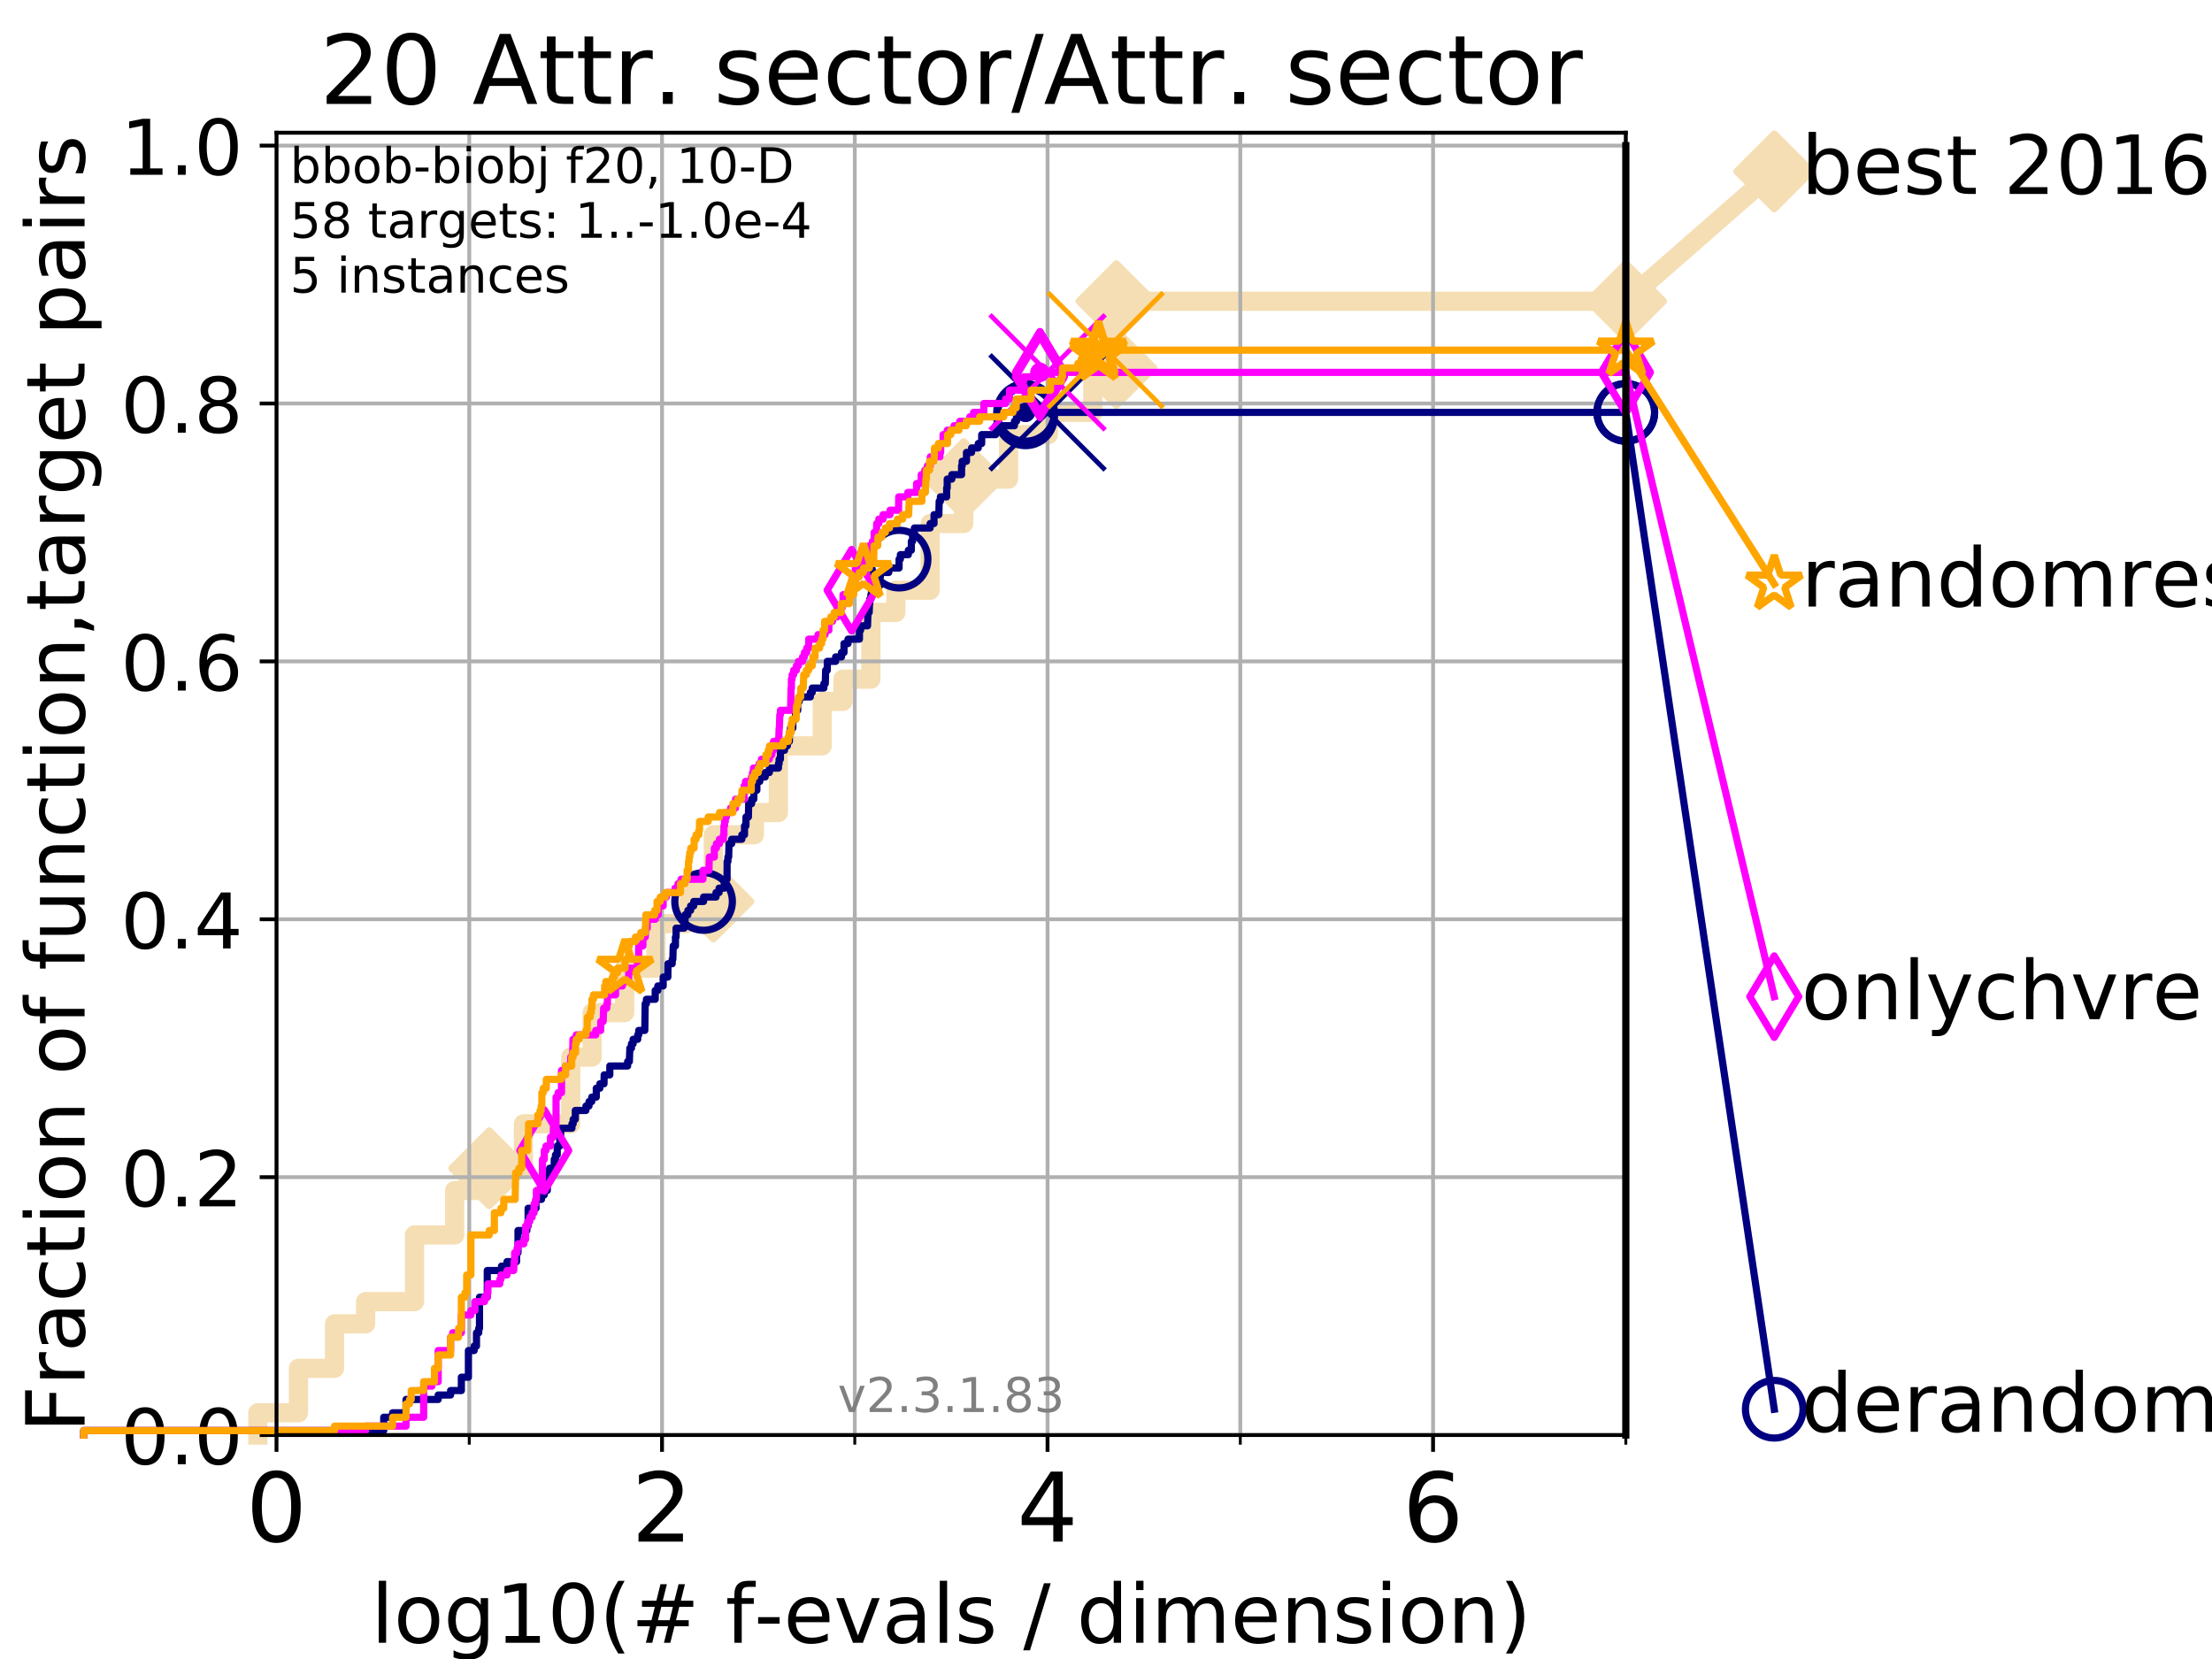 <?xml version="1.0" encoding="utf-8" standalone="no"?>
<!DOCTYPE svg PUBLIC "-//W3C//DTD SVG 1.1//EN"
  "http://www.w3.org/Graphics/SVG/1.1/DTD/svg11.dtd">
<!-- Created with matplotlib (https://matplotlib.org/) -->
<svg height="345.6pt" version="1.1" viewBox="0 0 460.8 345.6" width="460.8pt" xmlns="http://www.w3.org/2000/svg" xmlns:xlink="http://www.w3.org/1999/xlink">
 <defs>
  <style type="text/css">
*{stroke-linecap:butt;stroke-linejoin:round;}
  </style>
 </defs>
 <g id="figure_1">
  <g id="patch_1">
   <path d="M 0 345.6 
L 460.8 345.6 
L 460.8 0 
L 0 0 
z
" style="fill:#ffffff;"/>
  </g>
  <g id="axes_1">
   <g id="patch_2">
    <path d="M 57.6 298.944 
L 338.688 298.944 
L 338.688 27.648 
L 57.6 27.648 
z
" style="fill:#ffffff;"/>
   </g>
   <g id="line2d_1">
    <path d="M 53.709 298.944 
L 53.709 294.313 
L 62.175 294.313 
L 62.175 285.05 
L 69.688 285.05 
L 69.688 275.788 
L 76.168 275.788 
L 76.168 271.157 
L 86.351 271.157 
L 86.351 257.263 
L 94.715 257.263 
L 94.715 248.001 
L 101.924 248.001 
L 101.924 243.37 
L 109.04 243.37 
L 109.04 234.107 
L 118.891 234.107 
L 118.891 220.214 
L 123.354 220.214 
L 123.354 210.951 
L 130.128 210.951 
L 130.128 201.689 
L 136.645 201.689 
L 136.645 192.426 
L 142.937 192.426 
L 142.937 187.795 
L 148.602 187.795 
L 148.602 173.901 
L 157.145 173.901 
L 157.145 169.27 
L 162.148 169.27 
L 162.148 155.377 
L 171.279 155.377 
L 171.279 146.114 
L 175.596 146.114 
L 175.596 141.483 
L 181.419 141.483 
L 181.419 127.589 
L 186.632 127.589 
L 186.632 122.958 
L 193.768 122.958 
L 193.768 109.065 
L 200.755 109.065 
L 200.755 99.802 
L 210.095 99.802 
L 210.095 90.54 
L 218.4 90.54 
L 218.4 85.909 
L 227.665 85.909 
L 227.665 76.646 
L 232.567 76.646 
L 232.567 62.753 
L 338.688 62.753 
" style="fill:none;stroke:#f5deb3;stroke-linecap:square;stroke-width:4;"/>
   </g>
   <g id="line2d_2">
    <defs>
     <path d="M 0 7.778 
L 7.778 0 
L 0 -7.778 
L -7.778 0 
z
" id="m89ad22aaa3" style="stroke:#f5deb3;stroke-linejoin:miter;stroke-width:1.5;"/>
    </defs>
    <g>
     <use style="fill:#f5deb3;stroke:#f5deb3;stroke-linejoin:miter;stroke-width:1.5;" x="101.924" xlink:href="#m89ad22aaa3" y="243.37"/>
     <use style="fill:#f5deb3;stroke:#f5deb3;stroke-linejoin:miter;stroke-width:1.5;" x="148.602" xlink:href="#m89ad22aaa3" y="187.795"/>
     <use style="fill:#f5deb3;stroke:#f5deb3;stroke-linejoin:miter;stroke-width:1.5;" x="200.755" xlink:href="#m89ad22aaa3" y="99.802"/>
     <use style="fill:#f5deb3;stroke:#f5deb3;stroke-linejoin:miter;stroke-width:1.5;" x="232.567" xlink:href="#m89ad22aaa3" y="76.646"/>
     <use style="fill:#f5deb3;stroke:#f5deb3;stroke-linejoin:miter;stroke-width:1.5;" x="232.567" xlink:href="#m89ad22aaa3" y="62.753"/>
     <use style="fill:#f5deb3;stroke:#f5deb3;stroke-linejoin:miter;stroke-width:1.5;" x="338.688" xlink:href="#m89ad22aaa3" y="62.753"/>
    </g>
   </g>
   <g id="line2d_3">
    <path style="fill:none;stroke:#f5deb3;stroke-linecap:square;stroke-width:4;"/>
    <g/>
   </g>
   <g id="line2d_4">
    <path d="M 338.688 62.753 
L 369.608 35.706 
" style="fill:none;stroke:#f5deb3;stroke-linecap:square;stroke-width:4;"/>
    <g>
     <use style="fill:#f5deb3;stroke:#f5deb3;stroke-linejoin:miter;stroke-width:1.5;" x="338.688" xlink:href="#m89ad22aaa3" y="62.753"/>
     <use style="fill:#f5deb3;stroke:#f5deb3;stroke-linejoin:miter;stroke-width:1.5;" x="369.608" xlink:href="#m89ad22aaa3" y="35.706"/>
    </g>
   </g>
   <g id="matplotlib.axis_1">
    <g id="xtick_1">
     <g id="line2d_5">
      <path clip-path="url(#pf5a2ec61c1)" d="M 57.6 298.944 
L 57.6 27.648 
" style="fill:none;stroke:#b0b0b0;stroke-linecap:square;stroke-width:0.8;"/>
     </g>
     <g id="line2d_6">
      <defs>
       <path d="M 0 0 
L 0 3.5 
" id="mf1400eaf8b" style="stroke:#000000;stroke-width:0.8;"/>
      </defs>
      <g>
       <use style="stroke:#000000;stroke-width:0.8;" x="57.6" xlink:href="#mf1400eaf8b" y="298.944"/>
      </g>
     </g>
     <g id="text_1">
      <!-- 0 -->
      <defs>
       <path d="M 31.781 66.406 
Q 24.172 66.406 20.328 58.906 
Q 16.5 51.422 16.5 36.375 
Q 16.5 21.391 20.328 13.891 
Q 24.172 6.391 31.781 6.391 
Q 39.453 6.391 43.281 13.891 
Q 47.125 21.391 47.125 36.375 
Q 47.125 51.422 43.281 58.906 
Q 39.453 66.406 31.781 66.406 
z
M 31.781 74.219 
Q 44.047 74.219 50.516 64.516 
Q 56.984 54.828 56.984 36.375 
Q 56.984 17.969 50.516 8.266 
Q 44.047 -1.422 31.781 -1.422 
Q 19.531 -1.422 13.062 8.266 
Q 6.594 17.969 6.594 36.375 
Q 6.594 54.828 13.062 64.516 
Q 19.531 74.219 31.781 74.219 
z
" id="DejaVuSans-48"/>
      </defs>
      <g transform="translate(51.237 321.141)scale(0.2 -0.2)">
       <use xlink:href="#DejaVuSans-48"/>
      </g>
     </g>
    </g>
    <g id="xtick_2">
     <g id="line2d_7">
      <path clip-path="url(#pf5a2ec61c1)" d="M 137.911 298.944 
L 137.911 27.648 
" style="fill:none;stroke:#b0b0b0;stroke-linecap:square;stroke-width:0.8;"/>
     </g>
     <g id="line2d_8">
      <g>
       <use style="stroke:#000000;stroke-width:0.8;" x="137.911" xlink:href="#mf1400eaf8b" y="298.944"/>
      </g>
     </g>
     <g id="text_2">
      <!-- 2 -->
      <defs>
       <path d="M 19.188 8.297 
L 53.609 8.297 
L 53.609 0 
L 7.328 0 
L 7.328 8.297 
Q 12.938 14.109 22.625 23.891 
Q 32.328 33.688 34.812 36.531 
Q 39.547 41.844 41.422 45.531 
Q 43.312 49.219 43.312 52.781 
Q 43.312 58.594 39.234 62.25 
Q 35.156 65.922 28.609 65.922 
Q 23.969 65.922 18.812 64.312 
Q 13.672 62.703 7.812 59.422 
L 7.812 69.391 
Q 13.766 71.781 18.938 73 
Q 24.125 74.219 28.422 74.219 
Q 39.75 74.219 46.484 68.547 
Q 53.219 62.891 53.219 53.422 
Q 53.219 48.922 51.531 44.891 
Q 49.859 40.875 45.406 35.406 
Q 44.188 33.984 37.641 27.219 
Q 31.109 20.453 19.188 8.297 
z
" id="DejaVuSans-50"/>
      </defs>
      <g transform="translate(131.548 321.141)scale(0.2 -0.2)">
       <use xlink:href="#DejaVuSans-50"/>
      </g>
     </g>
    </g>
    <g id="xtick_3">
     <g id="line2d_9">
      <path clip-path="url(#pf5a2ec61c1)" d="M 218.222 298.944 
L 218.222 27.648 
" style="fill:none;stroke:#b0b0b0;stroke-linecap:square;stroke-width:0.8;"/>
     </g>
     <g id="line2d_10">
      <g>
       <use style="stroke:#000000;stroke-width:0.8;" x="218.222" xlink:href="#mf1400eaf8b" y="298.944"/>
      </g>
     </g>
     <g id="text_3">
      <!-- 4 -->
      <defs>
       <path d="M 37.797 64.312 
L 12.891 25.391 
L 37.797 25.391 
z
M 35.203 72.906 
L 47.609 72.906 
L 47.609 25.391 
L 58.016 25.391 
L 58.016 17.188 
L 47.609 17.188 
L 47.609 0 
L 37.797 0 
L 37.797 17.188 
L 4.891 17.188 
L 4.891 26.703 
z
" id="DejaVuSans-52"/>
      </defs>
      <g transform="translate(211.859 321.141)scale(0.2 -0.2)">
       <use xlink:href="#DejaVuSans-52"/>
      </g>
     </g>
    </g>
    <g id="xtick_4">
     <g id="line2d_11">
      <path clip-path="url(#pf5a2ec61c1)" d="M 298.533 298.944 
L 298.533 27.648 
" style="fill:none;stroke:#b0b0b0;stroke-linecap:square;stroke-width:0.8;"/>
     </g>
     <g id="line2d_12">
      <g>
       <use style="stroke:#000000;stroke-width:0.8;" x="298.533" xlink:href="#mf1400eaf8b" y="298.944"/>
      </g>
     </g>
     <g id="text_4">
      <!-- 6 -->
      <defs>
       <path d="M 33.016 40.375 
Q 26.375 40.375 22.484 35.828 
Q 18.609 31.297 18.609 23.391 
Q 18.609 15.531 22.484 10.953 
Q 26.375 6.391 33.016 6.391 
Q 39.656 6.391 43.531 10.953 
Q 47.406 15.531 47.406 23.391 
Q 47.406 31.297 43.531 35.828 
Q 39.656 40.375 33.016 40.375 
z
M 52.594 71.297 
L 52.594 62.312 
Q 48.875 64.062 45.094 64.984 
Q 41.312 65.922 37.594 65.922 
Q 27.828 65.922 22.672 59.328 
Q 17.531 52.734 16.797 39.406 
Q 19.672 43.656 24.016 45.922 
Q 28.375 48.188 33.594 48.188 
Q 44.578 48.188 50.953 41.516 
Q 57.328 34.859 57.328 23.391 
Q 57.328 12.156 50.688 5.359 
Q 44.047 -1.422 33.016 -1.422 
Q 20.359 -1.422 13.672 8.266 
Q 6.984 17.969 6.984 36.375 
Q 6.984 53.656 15.188 63.938 
Q 23.391 74.219 37.203 74.219 
Q 40.922 74.219 44.703 73.484 
Q 48.484 72.75 52.594 71.297 
z
" id="DejaVuSans-54"/>
      </defs>
      <g transform="translate(292.17 321.141)scale(0.2 -0.2)">
       <use xlink:href="#DejaVuSans-54"/>
      </g>
     </g>
    </g>
    <g id="xtick_5">
     <g id="line2d_13">
      <path clip-path="url(#pf5a2ec61c1)" d="M 97.755 298.944 
L 97.755 27.648 
" style="fill:none;stroke:#b0b0b0;stroke-linecap:square;stroke-width:0.8;"/>
     </g>
     <g id="line2d_14">
      <defs>
       <path d="M 0 0 
L 0 2 
" id="mb2bdc050c3" style="stroke:#000000;stroke-width:0.6;"/>
      </defs>
      <g>
       <use style="stroke:#000000;stroke-width:0.6;" x="97.755" xlink:href="#mb2bdc050c3" y="298.944"/>
      </g>
     </g>
    </g>
    <g id="xtick_6">
     <g id="line2d_15">
      <path clip-path="url(#pf5a2ec61c1)" d="M 178.066 298.944 
L 178.066 27.648 
" style="fill:none;stroke:#b0b0b0;stroke-linecap:square;stroke-width:0.8;"/>
     </g>
     <g id="line2d_16">
      <g>
       <use style="stroke:#000000;stroke-width:0.6;" x="178.066" xlink:href="#mb2bdc050c3" y="298.944"/>
      </g>
     </g>
    </g>
    <g id="xtick_7">
     <g id="line2d_17">
      <path clip-path="url(#pf5a2ec61c1)" d="M 258.377 298.944 
L 258.377 27.648 
" style="fill:none;stroke:#b0b0b0;stroke-linecap:square;stroke-width:0.8;"/>
     </g>
     <g id="line2d_18">
      <g>
       <use style="stroke:#000000;stroke-width:0.6;" x="258.377" xlink:href="#mb2bdc050c3" y="298.944"/>
      </g>
     </g>
    </g>
    <g id="xtick_8">
     <g id="line2d_19">
      <path clip-path="url(#pf5a2ec61c1)" d="M 338.688 298.944 
L 338.688 27.648 
" style="fill:none;stroke:#b0b0b0;stroke-linecap:square;stroke-width:0.8;"/>
     </g>
     <g id="line2d_20">
      <g>
       <use style="stroke:#000000;stroke-width:0.6;" x="338.688" xlink:href="#mb2bdc050c3" y="298.944"/>
      </g>
     </g>
    </g>
    <g id="text_5">
     <!-- log10(# f-evals / dimension) -->
     <defs>
      <path d="M 9.422 75.984 
L 18.406 75.984 
L 18.406 0 
L 9.422 0 
z
" id="DejaVuSans-108"/>
      <path d="M 30.609 48.391 
Q 23.391 48.391 19.188 42.75 
Q 14.984 37.109 14.984 27.297 
Q 14.984 17.484 19.156 11.844 
Q 23.344 6.203 30.609 6.203 
Q 37.797 6.203 41.984 11.859 
Q 46.188 17.531 46.188 27.297 
Q 46.188 37.016 41.984 42.703 
Q 37.797 48.391 30.609 48.391 
z
M 30.609 56 
Q 42.328 56 49.016 48.375 
Q 55.719 40.766 55.719 27.297 
Q 55.719 13.875 49.016 6.219 
Q 42.328 -1.422 30.609 -1.422 
Q 18.844 -1.422 12.172 6.219 
Q 5.516 13.875 5.516 27.297 
Q 5.516 40.766 12.172 48.375 
Q 18.844 56 30.609 56 
z
" id="DejaVuSans-111"/>
      <path d="M 45.406 27.984 
Q 45.406 37.75 41.375 43.109 
Q 37.359 48.484 30.078 48.484 
Q 22.859 48.484 18.828 43.109 
Q 14.797 37.75 14.797 27.984 
Q 14.797 18.266 18.828 12.891 
Q 22.859 7.516 30.078 7.516 
Q 37.359 7.516 41.375 12.891 
Q 45.406 18.266 45.406 27.984 
z
M 54.391 6.781 
Q 54.391 -7.172 48.188 -13.984 
Q 42 -20.797 29.203 -20.797 
Q 24.469 -20.797 20.266 -20.094 
Q 16.062 -19.391 12.109 -17.922 
L 12.109 -9.188 
Q 16.062 -11.328 19.922 -12.344 
Q 23.781 -13.375 27.781 -13.375 
Q 36.625 -13.375 41.016 -8.766 
Q 45.406 -4.156 45.406 5.172 
L 45.406 9.625 
Q 42.625 4.781 38.281 2.391 
Q 33.938 0 27.875 0 
Q 17.828 0 11.672 7.656 
Q 5.516 15.328 5.516 27.984 
Q 5.516 40.672 11.672 48.328 
Q 17.828 56 27.875 56 
Q 33.938 56 38.281 53.609 
Q 42.625 51.219 45.406 46.391 
L 45.406 54.688 
L 54.391 54.688 
z
" id="DejaVuSans-103"/>
      <path d="M 12.406 8.297 
L 28.516 8.297 
L 28.516 63.922 
L 10.984 60.406 
L 10.984 69.391 
L 28.422 72.906 
L 38.281 72.906 
L 38.281 8.297 
L 54.391 8.297 
L 54.391 0 
L 12.406 0 
z
" id="DejaVuSans-49"/>
      <path d="M 31 75.875 
Q 24.469 64.656 21.281 53.656 
Q 18.109 42.672 18.109 31.391 
Q 18.109 20.125 21.312 9.062 
Q 24.516 -2 31 -13.188 
L 23.188 -13.188 
Q 15.875 -1.703 12.234 9.375 
Q 8.594 20.453 8.594 31.391 
Q 8.594 42.281 12.203 53.312 
Q 15.828 64.359 23.188 75.875 
z
" id="DejaVuSans-40"/>
      <path d="M 51.125 44 
L 36.922 44 
L 32.812 27.688 
L 47.125 27.688 
z
M 43.797 71.781 
L 38.719 51.516 
L 52.984 51.516 
L 58.109 71.781 
L 65.922 71.781 
L 60.891 51.516 
L 76.125 51.516 
L 76.125 44 
L 58.984 44 
L 54.984 27.688 
L 70.516 27.688 
L 70.516 20.219 
L 53.078 20.219 
L 48 0 
L 40.188 0 
L 45.219 20.219 
L 30.906 20.219 
L 25.875 0 
L 18.016 0 
L 23.094 20.219 
L 7.719 20.219 
L 7.719 27.688 
L 24.906 27.688 
L 29 44 
L 13.281 44 
L 13.281 51.516 
L 30.906 51.516 
L 35.891 71.781 
z
" id="DejaVuSans-35"/>
      <path id="DejaVuSans-32"/>
      <path d="M 37.109 75.984 
L 37.109 68.5 
L 28.516 68.5 
Q 23.688 68.5 21.797 66.547 
Q 19.922 64.594 19.922 59.516 
L 19.922 54.688 
L 34.719 54.688 
L 34.719 47.703 
L 19.922 47.703 
L 19.922 0 
L 10.891 0 
L 10.891 47.703 
L 2.297 47.703 
L 2.297 54.688 
L 10.891 54.688 
L 10.891 58.5 
Q 10.891 67.625 15.141 71.797 
Q 19.391 75.984 28.609 75.984 
z
" id="DejaVuSans-102"/>
      <path d="M 4.891 31.391 
L 31.203 31.391 
L 31.203 23.391 
L 4.891 23.391 
z
" id="DejaVuSans-45"/>
      <path d="M 56.203 29.594 
L 56.203 25.203 
L 14.891 25.203 
Q 15.484 15.922 20.484 11.062 
Q 25.484 6.203 34.422 6.203 
Q 39.594 6.203 44.453 7.469 
Q 49.312 8.734 54.109 11.281 
L 54.109 2.781 
Q 49.266 0.734 44.188 -0.344 
Q 39.109 -1.422 33.891 -1.422 
Q 20.797 -1.422 13.156 6.188 
Q 5.516 13.812 5.516 26.812 
Q 5.516 40.234 12.766 48.109 
Q 20.016 56 32.328 56 
Q 43.359 56 49.781 48.891 
Q 56.203 41.797 56.203 29.594 
z
M 47.219 32.234 
Q 47.125 39.594 43.094 43.984 
Q 39.062 48.391 32.422 48.391 
Q 24.906 48.391 20.391 44.141 
Q 15.875 39.891 15.188 32.172 
z
" id="DejaVuSans-101"/>
      <path d="M 2.984 54.688 
L 12.5 54.688 
L 29.594 8.797 
L 46.688 54.688 
L 56.203 54.688 
L 35.688 0 
L 23.484 0 
z
" id="DejaVuSans-118"/>
      <path d="M 34.281 27.484 
Q 23.391 27.484 19.188 25 
Q 14.984 22.516 14.984 16.5 
Q 14.984 11.719 18.141 8.906 
Q 21.297 6.109 26.703 6.109 
Q 34.188 6.109 38.703 11.406 
Q 43.219 16.703 43.219 25.484 
L 43.219 27.484 
z
M 52.203 31.203 
L 52.203 0 
L 43.219 0 
L 43.219 8.297 
Q 40.141 3.328 35.547 0.953 
Q 30.953 -1.422 24.312 -1.422 
Q 15.922 -1.422 10.953 3.297 
Q 6 8.016 6 15.922 
Q 6 25.141 12.172 29.828 
Q 18.359 34.516 30.609 34.516 
L 43.219 34.516 
L 43.219 35.406 
Q 43.219 41.609 39.141 45 
Q 35.062 48.391 27.688 48.391 
Q 23 48.391 18.547 47.266 
Q 14.109 46.141 10.016 43.891 
L 10.016 52.203 
Q 14.938 54.109 19.578 55.047 
Q 24.219 56 28.609 56 
Q 40.484 56 46.344 49.844 
Q 52.203 43.703 52.203 31.203 
z
" id="DejaVuSans-97"/>
      <path d="M 44.281 53.078 
L 44.281 44.578 
Q 40.484 46.531 36.375 47.5 
Q 32.281 48.484 27.875 48.484 
Q 21.188 48.484 17.844 46.438 
Q 14.5 44.391 14.5 40.281 
Q 14.5 37.156 16.891 35.375 
Q 19.281 33.594 26.516 31.984 
L 29.594 31.297 
Q 39.156 29.25 43.188 25.516 
Q 47.219 21.781 47.219 15.094 
Q 47.219 7.469 41.188 3.016 
Q 35.156 -1.422 24.609 -1.422 
Q 20.219 -1.422 15.453 -0.562 
Q 10.688 0.297 5.422 2 
L 5.422 11.281 
Q 10.406 8.688 15.234 7.391 
Q 20.062 6.109 24.812 6.109 
Q 31.156 6.109 34.562 8.281 
Q 37.984 10.453 37.984 14.406 
Q 37.984 18.062 35.516 20.016 
Q 33.062 21.969 24.703 23.781 
L 21.578 24.516 
Q 13.234 26.266 9.516 29.906 
Q 5.812 33.547 5.812 39.891 
Q 5.812 47.609 11.281 51.797 
Q 16.75 56 26.812 56 
Q 31.781 56 36.172 55.266 
Q 40.578 54.547 44.281 53.078 
z
" id="DejaVuSans-115"/>
      <path d="M 25.391 72.906 
L 33.688 72.906 
L 8.297 -9.281 
L 0 -9.281 
z
" id="DejaVuSans-47"/>
      <path d="M 45.406 46.391 
L 45.406 75.984 
L 54.391 75.984 
L 54.391 0 
L 45.406 0 
L 45.406 8.203 
Q 42.578 3.328 38.25 0.953 
Q 33.938 -1.422 27.875 -1.422 
Q 17.969 -1.422 11.734 6.484 
Q 5.516 14.406 5.516 27.297 
Q 5.516 40.188 11.734 48.094 
Q 17.969 56 27.875 56 
Q 33.938 56 38.25 53.625 
Q 42.578 51.266 45.406 46.391 
z
M 14.797 27.297 
Q 14.797 17.391 18.875 11.75 
Q 22.953 6.109 30.078 6.109 
Q 37.203 6.109 41.297 11.75 
Q 45.406 17.391 45.406 27.297 
Q 45.406 37.203 41.297 42.844 
Q 37.203 48.484 30.078 48.484 
Q 22.953 48.484 18.875 42.844 
Q 14.797 37.203 14.797 27.297 
z
" id="DejaVuSans-100"/>
      <path d="M 9.422 54.688 
L 18.406 54.688 
L 18.406 0 
L 9.422 0 
z
M 9.422 75.984 
L 18.406 75.984 
L 18.406 64.594 
L 9.422 64.594 
z
" id="DejaVuSans-105"/>
      <path d="M 52 44.188 
Q 55.375 50.25 60.062 53.125 
Q 64.75 56 71.094 56 
Q 79.641 56 84.281 50.016 
Q 88.922 44.047 88.922 33.016 
L 88.922 0 
L 79.891 0 
L 79.891 32.719 
Q 79.891 40.578 77.094 44.375 
Q 74.312 48.188 68.609 48.188 
Q 61.625 48.188 57.562 43.547 
Q 53.516 38.922 53.516 30.906 
L 53.516 0 
L 44.484 0 
L 44.484 32.719 
Q 44.484 40.625 41.703 44.406 
Q 38.922 48.188 33.109 48.188 
Q 26.219 48.188 22.156 43.531 
Q 18.109 38.875 18.109 30.906 
L 18.109 0 
L 9.078 0 
L 9.078 54.688 
L 18.109 54.688 
L 18.109 46.188 
Q 21.188 51.219 25.484 53.609 
Q 29.781 56 35.688 56 
Q 41.656 56 45.828 52.969 
Q 50 49.953 52 44.188 
z
" id="DejaVuSans-109"/>
      <path d="M 54.891 33.016 
L 54.891 0 
L 45.906 0 
L 45.906 32.719 
Q 45.906 40.484 42.875 44.328 
Q 39.844 48.188 33.797 48.188 
Q 26.516 48.188 22.312 43.547 
Q 18.109 38.922 18.109 30.906 
L 18.109 0 
L 9.078 0 
L 9.078 54.688 
L 18.109 54.688 
L 18.109 46.188 
Q 21.344 51.125 25.703 53.562 
Q 30.078 56 35.797 56 
Q 45.219 56 50.047 50.172 
Q 54.891 44.344 54.891 33.016 
z
" id="DejaVuSans-110"/>
      <path d="M 8.016 75.875 
L 15.828 75.875 
Q 23.141 64.359 26.781 53.312 
Q 30.422 42.281 30.422 31.391 
Q 30.422 20.453 26.781 9.375 
Q 23.141 -1.703 15.828 -13.188 
L 8.016 -13.188 
Q 14.5 -2 17.703 9.062 
Q 20.906 20.125 20.906 31.391 
Q 20.906 42.672 17.703 53.656 
Q 14.5 64.656 8.016 75.875 
z
" id="DejaVuSans-41"/>
     </defs>
     <g transform="translate(77.303 342.218)scale(0.17 -0.17)">
      <use xlink:href="#DejaVuSans-108"/>
      <use x="27.783" xlink:href="#DejaVuSans-111"/>
      <use x="88.965" xlink:href="#DejaVuSans-103"/>
      <use x="152.441" xlink:href="#DejaVuSans-49"/>
      <use x="216.064" xlink:href="#DejaVuSans-48"/>
      <use x="279.688" xlink:href="#DejaVuSans-40"/>
      <use x="318.701" xlink:href="#DejaVuSans-35"/>
      <use x="402.49" xlink:href="#DejaVuSans-32"/>
      <use x="434.277" xlink:href="#DejaVuSans-102"/>
      <use x="469.404" xlink:href="#DejaVuSans-45"/>
      <use x="505.488" xlink:href="#DejaVuSans-101"/>
      <use x="567.012" xlink:href="#DejaVuSans-118"/>
      <use x="626.191" xlink:href="#DejaVuSans-97"/>
      <use x="687.471" xlink:href="#DejaVuSans-108"/>
      <use x="715.254" xlink:href="#DejaVuSans-115"/>
      <use x="767.354" xlink:href="#DejaVuSans-32"/>
      <use x="799.141" xlink:href="#DejaVuSans-47"/>
      <use x="832.832" xlink:href="#DejaVuSans-32"/>
      <use x="864.619" xlink:href="#DejaVuSans-100"/>
      <use x="928.096" xlink:href="#DejaVuSans-105"/>
      <use x="955.879" xlink:href="#DejaVuSans-109"/>
      <use x="1053.291" xlink:href="#DejaVuSans-101"/>
      <use x="1114.814" xlink:href="#DejaVuSans-110"/>
      <use x="1178.193" xlink:href="#DejaVuSans-115"/>
      <use x="1230.293" xlink:href="#DejaVuSans-105"/>
      <use x="1258.076" xlink:href="#DejaVuSans-111"/>
      <use x="1319.258" xlink:href="#DejaVuSans-110"/>
      <use x="1382.637" xlink:href="#DejaVuSans-41"/>
     </g>
    </g>
   </g>
   <g id="matplotlib.axis_2">
    <g id="ytick_1">
     <g id="line2d_21">
      <path clip-path="url(#pf5a2ec61c1)" d="M 57.6 298.944 
L 338.688 298.944 
" style="fill:none;stroke:#b0b0b0;stroke-linecap:square;stroke-width:0.8;"/>
     </g>
     <g id="line2d_22">
      <defs>
       <path d="M 0 0 
L -3.5 0 
" id="m14878dcd4d" style="stroke:#000000;stroke-width:0.8;"/>
      </defs>
      <g>
       <use style="stroke:#000000;stroke-width:0.8;" x="57.6" xlink:href="#m14878dcd4d" y="298.944"/>
      </g>
     </g>
     <g id="text_6">
      <!-- 0.0 -->
      <defs>
       <path d="M 10.688 12.406 
L 21 12.406 
L 21 0 
L 10.688 0 
z
" id="DejaVuSans-46"/>
      </defs>
      <g transform="translate(25.155 305.023)scale(0.16 -0.16)">
       <use xlink:href="#DejaVuSans-48"/>
       <use x="63.623" xlink:href="#DejaVuSans-46"/>
       <use x="95.41" xlink:href="#DejaVuSans-48"/>
      </g>
     </g>
    </g>
    <g id="ytick_2">
     <g id="line2d_23">
      <path clip-path="url(#pf5a2ec61c1)" d="M 57.6 245.222 
L 338.688 245.222 
" style="fill:none;stroke:#b0b0b0;stroke-linecap:square;stroke-width:0.8;"/>
     </g>
     <g id="line2d_24">
      <g>
       <use style="stroke:#000000;stroke-width:0.8;" x="57.6" xlink:href="#m14878dcd4d" y="245.222"/>
      </g>
     </g>
     <g id="text_7">
      <!-- 0.2 -->
      <g transform="translate(25.155 251.301)scale(0.16 -0.16)">
       <use xlink:href="#DejaVuSans-48"/>
       <use x="63.623" xlink:href="#DejaVuSans-46"/>
       <use x="95.41" xlink:href="#DejaVuSans-50"/>
      </g>
     </g>
    </g>
    <g id="ytick_3">
     <g id="line2d_25">
      <path clip-path="url(#pf5a2ec61c1)" d="M 57.6 191.5 
L 338.688 191.5 
" style="fill:none;stroke:#b0b0b0;stroke-linecap:square;stroke-width:0.8;"/>
     </g>
     <g id="line2d_26">
      <g>
       <use style="stroke:#000000;stroke-width:0.8;" x="57.6" xlink:href="#m14878dcd4d" y="191.5"/>
      </g>
     </g>
     <g id="text_8">
      <!-- 0.4 -->
      <g transform="translate(25.155 197.579)scale(0.16 -0.16)">
       <use xlink:href="#DejaVuSans-48"/>
       <use x="63.623" xlink:href="#DejaVuSans-46"/>
       <use x="95.41" xlink:href="#DejaVuSans-52"/>
      </g>
     </g>
    </g>
    <g id="ytick_4">
     <g id="line2d_27">
      <path clip-path="url(#pf5a2ec61c1)" d="M 57.6 137.778 
L 338.688 137.778 
" style="fill:none;stroke:#b0b0b0;stroke-linecap:square;stroke-width:0.8;"/>
     </g>
     <g id="line2d_28">
      <g>
       <use style="stroke:#000000;stroke-width:0.8;" x="57.6" xlink:href="#m14878dcd4d" y="137.778"/>
      </g>
     </g>
     <g id="text_9">
      <!-- 0.6 -->
      <g transform="translate(25.155 143.857)scale(0.16 -0.16)">
       <use xlink:href="#DejaVuSans-48"/>
       <use x="63.623" xlink:href="#DejaVuSans-46"/>
       <use x="95.41" xlink:href="#DejaVuSans-54"/>
      </g>
     </g>
    </g>
    <g id="ytick_5">
     <g id="line2d_29">
      <path clip-path="url(#pf5a2ec61c1)" d="M 57.6 84.056 
L 338.688 84.056 
" style="fill:none;stroke:#b0b0b0;stroke-linecap:square;stroke-width:0.8;"/>
     </g>
     <g id="line2d_30">
      <g>
       <use style="stroke:#000000;stroke-width:0.8;" x="57.6" xlink:href="#m14878dcd4d" y="84.056"/>
      </g>
     </g>
     <g id="text_10">
      <!-- 0.8 -->
      <defs>
       <path d="M 31.781 34.625 
Q 24.75 34.625 20.719 30.859 
Q 16.703 27.094 16.703 20.516 
Q 16.703 13.922 20.719 10.156 
Q 24.75 6.391 31.781 6.391 
Q 38.812 6.391 42.859 10.172 
Q 46.922 13.969 46.922 20.516 
Q 46.922 27.094 42.891 30.859 
Q 38.875 34.625 31.781 34.625 
z
M 21.922 38.812 
Q 15.578 40.375 12.031 44.719 
Q 8.5 49.078 8.5 55.328 
Q 8.5 64.062 14.719 69.141 
Q 20.953 74.219 31.781 74.219 
Q 42.672 74.219 48.875 69.141 
Q 55.078 64.062 55.078 55.328 
Q 55.078 49.078 51.531 44.719 
Q 48 40.375 41.703 38.812 
Q 48.828 37.156 52.797 32.312 
Q 56.781 27.484 56.781 20.516 
Q 56.781 9.906 50.312 4.234 
Q 43.844 -1.422 31.781 -1.422 
Q 19.734 -1.422 13.25 4.234 
Q 6.781 9.906 6.781 20.516 
Q 6.781 27.484 10.781 32.312 
Q 14.797 37.156 21.922 38.812 
z
M 18.312 54.391 
Q 18.312 48.734 21.844 45.562 
Q 25.391 42.391 31.781 42.391 
Q 38.141 42.391 41.719 45.562 
Q 45.312 48.734 45.312 54.391 
Q 45.312 60.062 41.719 63.234 
Q 38.141 66.406 31.781 66.406 
Q 25.391 66.406 21.844 63.234 
Q 18.312 60.062 18.312 54.391 
z
" id="DejaVuSans-56"/>
      </defs>
      <g transform="translate(25.155 90.135)scale(0.16 -0.16)">
       <use xlink:href="#DejaVuSans-48"/>
       <use x="63.623" xlink:href="#DejaVuSans-46"/>
       <use x="95.41" xlink:href="#DejaVuSans-56"/>
      </g>
     </g>
    </g>
    <g id="ytick_6">
     <g id="line2d_31">
      <path clip-path="url(#pf5a2ec61c1)" d="M 57.6 30.334 
L 338.688 30.334 
" style="fill:none;stroke:#b0b0b0;stroke-linecap:square;stroke-width:0.8;"/>
     </g>
     <g id="line2d_32">
      <g>
       <use style="stroke:#000000;stroke-width:0.8;" x="57.6" xlink:href="#m14878dcd4d" y="30.334"/>
      </g>
     </g>
     <g id="text_11">
      <!-- 1.0 -->
      <g transform="translate(25.155 36.413)scale(0.16 -0.16)">
       <use xlink:href="#DejaVuSans-49"/>
       <use x="63.623" xlink:href="#DejaVuSans-46"/>
       <use x="95.41" xlink:href="#DejaVuSans-48"/>
      </g>
     </g>
    </g>
    <g id="text_12">
     <!-- Fraction of function,target pairs -->
     <defs>
      <path d="M 9.812 72.906 
L 51.703 72.906 
L 51.703 64.594 
L 19.672 64.594 
L 19.672 43.109 
L 48.578 43.109 
L 48.578 34.812 
L 19.672 34.812 
L 19.672 0 
L 9.812 0 
z
" id="DejaVuSans-70"/>
      <path d="M 41.109 46.297 
Q 39.594 47.172 37.812 47.578 
Q 36.031 48 33.891 48 
Q 26.266 48 22.188 43.047 
Q 18.109 38.094 18.109 28.812 
L 18.109 0 
L 9.078 0 
L 9.078 54.688 
L 18.109 54.688 
L 18.109 46.188 
Q 20.953 51.172 25.484 53.578 
Q 30.031 56 36.531 56 
Q 37.453 56 38.578 55.875 
Q 39.703 55.766 41.062 55.516 
z
" id="DejaVuSans-114"/>
      <path d="M 48.781 52.594 
L 48.781 44.188 
Q 44.969 46.297 41.141 47.344 
Q 37.312 48.391 33.406 48.391 
Q 24.656 48.391 19.812 42.844 
Q 14.984 37.312 14.984 27.297 
Q 14.984 17.281 19.812 11.734 
Q 24.656 6.203 33.406 6.203 
Q 37.312 6.203 41.141 7.25 
Q 44.969 8.297 48.781 10.406 
L 48.781 2.094 
Q 45.016 0.344 40.984 -0.531 
Q 36.969 -1.422 32.422 -1.422 
Q 20.062 -1.422 12.781 6.344 
Q 5.516 14.109 5.516 27.297 
Q 5.516 40.672 12.859 48.328 
Q 20.219 56 33.016 56 
Q 37.156 56 41.109 55.141 
Q 45.062 54.297 48.781 52.594 
z
" id="DejaVuSans-99"/>
      <path d="M 18.312 70.219 
L 18.312 54.688 
L 36.812 54.688 
L 36.812 47.703 
L 18.312 47.703 
L 18.312 18.016 
Q 18.312 11.328 20.141 9.422 
Q 21.969 7.516 27.594 7.516 
L 36.812 7.516 
L 36.812 0 
L 27.594 0 
Q 17.188 0 13.234 3.875 
Q 9.281 7.766 9.281 18.016 
L 9.281 47.703 
L 2.688 47.703 
L 2.688 54.688 
L 9.281 54.688 
L 9.281 70.219 
z
" id="DejaVuSans-116"/>
      <path d="M 8.5 21.578 
L 8.5 54.688 
L 17.484 54.688 
L 17.484 21.922 
Q 17.484 14.156 20.5 10.266 
Q 23.531 6.391 29.594 6.391 
Q 36.859 6.391 41.078 11.031 
Q 45.312 15.672 45.312 23.688 
L 45.312 54.688 
L 54.297 54.688 
L 54.297 0 
L 45.312 0 
L 45.312 8.406 
Q 42.047 3.422 37.719 1 
Q 33.406 -1.422 27.688 -1.422 
Q 18.266 -1.422 13.375 4.438 
Q 8.5 10.297 8.5 21.578 
z
M 31.109 56 
z
" id="DejaVuSans-117"/>
      <path d="M 11.719 12.406 
L 22.016 12.406 
L 22.016 4 
L 14.016 -11.625 
L 7.719 -11.625 
L 11.719 4 
z
" id="DejaVuSans-44"/>
      <path d="M 18.109 8.203 
L 18.109 -20.797 
L 9.078 -20.797 
L 9.078 54.688 
L 18.109 54.688 
L 18.109 46.391 
Q 20.953 51.266 25.266 53.625 
Q 29.594 56 35.594 56 
Q 45.562 56 51.781 48.094 
Q 58.016 40.188 58.016 27.297 
Q 58.016 14.406 51.781 6.484 
Q 45.562 -1.422 35.594 -1.422 
Q 29.594 -1.422 25.266 0.953 
Q 20.953 3.328 18.109 8.203 
z
M 48.688 27.297 
Q 48.688 37.203 44.609 42.844 
Q 40.531 48.484 33.406 48.484 
Q 26.266 48.484 22.188 42.844 
Q 18.109 37.203 18.109 27.297 
Q 18.109 17.391 22.188 11.75 
Q 26.266 6.109 33.406 6.109 
Q 40.531 6.109 44.609 11.75 
Q 48.688 17.391 48.688 27.297 
z
" id="DejaVuSans-112"/>
     </defs>
     <g transform="translate(17.62 298.435)rotate(-90)scale(0.17 -0.17)">
      <use xlink:href="#DejaVuSans-70"/>
      <use x="57.41" xlink:href="#DejaVuSans-114"/>
      <use x="98.523" xlink:href="#DejaVuSans-97"/>
      <use x="159.803" xlink:href="#DejaVuSans-99"/>
      <use x="214.783" xlink:href="#DejaVuSans-116"/>
      <use x="253.992" xlink:href="#DejaVuSans-105"/>
      <use x="281.775" xlink:href="#DejaVuSans-111"/>
      <use x="342.957" xlink:href="#DejaVuSans-110"/>
      <use x="406.336" xlink:href="#DejaVuSans-32"/>
      <use x="438.123" xlink:href="#DejaVuSans-111"/>
      <use x="499.305" xlink:href="#DejaVuSans-102"/>
      <use x="534.51" xlink:href="#DejaVuSans-32"/>
      <use x="566.297" xlink:href="#DejaVuSans-102"/>
      <use x="601.502" xlink:href="#DejaVuSans-117"/>
      <use x="664.881" xlink:href="#DejaVuSans-110"/>
      <use x="728.26" xlink:href="#DejaVuSans-99"/>
      <use x="783.24" xlink:href="#DejaVuSans-116"/>
      <use x="822.449" xlink:href="#DejaVuSans-105"/>
      <use x="850.232" xlink:href="#DejaVuSans-111"/>
      <use x="911.414" xlink:href="#DejaVuSans-110"/>
      <use x="974.793" xlink:href="#DejaVuSans-44"/>
      <use x="1006.58" xlink:href="#DejaVuSans-116"/>
      <use x="1045.789" xlink:href="#DejaVuSans-97"/>
      <use x="1107.068" xlink:href="#DejaVuSans-114"/>
      <use x="1148.166" xlink:href="#DejaVuSans-103"/>
      <use x="1211.643" xlink:href="#DejaVuSans-101"/>
      <use x="1273.166" xlink:href="#DejaVuSans-116"/>
      <use x="1312.375" xlink:href="#DejaVuSans-32"/>
      <use x="1344.162" xlink:href="#DejaVuSans-112"/>
      <use x="1407.639" xlink:href="#DejaVuSans-97"/>
      <use x="1468.918" xlink:href="#DejaVuSans-105"/>
      <use x="1496.701" xlink:href="#DejaVuSans-114"/>
      <use x="1537.814" xlink:href="#DejaVuSans-115"/>
     </g>
    </g>
   </g>
   <g id="line2d_33">
    <defs>
     <path d="M 0 1.5 
C 0.398 1.5 0.779 1.342 1.061 1.061 
C 1.342 0.779 1.5 0.398 1.5 0 
C 1.5 -0.398 1.342 -0.779 1.061 -1.061 
C 0.779 -1.342 0.398 -1.5 0 -1.5 
C -0.398 -1.5 -0.779 -1.342 -1.061 -1.061 
C -1.342 -0.779 -1.5 -0.398 -1.5 0 
C -1.5 0.398 -1.342 0.779 -1.061 1.061 
C -0.779 1.342 -0.398 1.5 0 1.5 
z
" id="mb0e305d6a6" style="stroke:#f5deb3;"/>
    </defs>
    <g>
     <use style="fill:#f5deb3;stroke:#f5deb3;" x="232.567" xlink:href="#mb0e305d6a6" y="62.753"/>
     <use style="fill:#f5deb3;stroke:#f5deb3;" x="232.567" xlink:href="#mb0e305d6a6" y="62.753"/>
    </g>
   </g>
   <g id="line2d_34">
    <defs>
     <path d="M 0 1.5 
C 0.398 1.5 0.779 1.342 1.061 1.061 
C 1.342 0.779 1.5 0.398 1.5 0 
C 1.5 -0.398 1.342 -0.779 1.061 -1.061 
C 0.779 -1.342 0.398 -1.5 0 -1.5 
C -0.398 -1.5 -0.779 -1.342 -1.061 -1.061 
C -1.342 -0.779 -1.5 -0.398 -1.5 0 
C -1.5 0.398 -1.342 0.779 -1.061 1.061 
C -0.779 1.342 -0.398 1.5 0 1.5 
z
" id="m568e19f372" style="stroke:#000080;"/>
    </defs>
    <g>
     <use style="fill:#000080;stroke:#000080;" x="213.646" xlink:href="#m568e19f372" y="85.909"/>
     <use style="fill:#000080;stroke:#000080;" x="213.646" xlink:href="#m568e19f372" y="85.909"/>
    </g>
   </g>
   <g id="line2d_35">
    <path d="M 17.445 298.944 
L 17.445 298.018 
L 79.939 298.018 
L 79.939 295.239 
L 81.776 295.239 
L 81.776 294.313 
L 84.588 294.313 
L 84.588 291.534 
L 91.284 291.534 
L 91.284 290.608 
L 93.864 290.608 
L 93.864 289.682 
L 96.111 289.682 
L 96.111 286.903 
L 97.58 286.903 
L 97.58 281.345 
L 98.772 281.345 
L 98.772 280.419 
L 99.258 280.419 
L 99.258 277.64 
L 99.732 277.64 
L 99.732 276.714 
L 99.887 276.714 
L 99.887 270.231 
L 101.507 270.231 
L 101.507 264.673 
L 104.474 264.673 
L 104.474 263.747 
L 105.622 263.747 
L 105.622 262.821 
L 107.614 262.821 
L 107.614 260.968 
L 107.909 260.968 
L 107.909 256.337 
L 109.756 256.337 
L 109.756 255.411 
L 110.017 255.411 
L 110.017 251.706 
L 111.663 251.706 
L 111.663 249.853 
L 112.804 249.853 
L 112.804 248.927 
L 113.383 248.927 
L 113.383 248.001 
L 114.012 248.001 
L 114.012 245.222 
L 114.148 245.222 
L 114.148 244.296 
L 114.486 244.296 
L 114.486 243.37 
L 115.46 243.37 
L 115.46 241.517 
L 115.711 241.517 
L 115.711 240.591 
L 116.081 240.591 
L 116.081 238.738 
L 116.621 238.738 
L 116.621 236.886 
L 116.798 236.886 
L 116.798 235.033 
L 119.148 235.033 
L 119.148 234.107 
L 119.402 234.107 
L 119.402 233.181 
L 119.85 233.181 
L 119.85 231.328 
L 122.062 231.328 
L 122.062 230.402 
L 122.699 230.402 
L 122.699 229.476 
L 123.274 229.476 
L 123.274 228.55 
L 124.216 228.55 
L 124.216 226.697 
L 124.965 226.697 
L 124.965 225.771 
L 125.823 225.771 
L 125.858 223.918 
L 127.035 223.918 
L 127.035 222.066 
L 130.744 222.066 
L 130.744 221.14 
L 131.108 221.14 
L 131.211 218.361 
L 131.541 218.361 
L 131.541 217.435 
L 131.889 217.435 
L 131.889 216.509 
L 132.847 216.509 
L 132.847 215.582 
L 133.056 215.582 
L 133.056 214.656 
L 134.322 214.656 
L 134.407 209.099 
L 134.661 209.099 
L 134.661 208.172 
L 136.495 208.172 
L 136.495 206.32 
L 137.035 206.32 
L 137.035 205.394 
L 138.153 205.394 
L 138.153 203.541 
L 139.123 203.541 
L 139.156 200.762 
L 140.027 200.762 
L 140.027 199.836 
L 140.165 199.836 
L 140.242 197.057 
L 140.708 197.057 
L 140.708 195.205 
L 140.842 195.205 
L 140.842 193.353 
L 142.513 193.353 
L 142.513 192.426 
L 142.7 192.426 
L 142.7 190.574 
L 143.299 190.574 
L 143.299 189.648 
L 143.866 189.648 
L 143.866 188.721 
L 144.522 188.721 
L 144.522 187.795 
L 146.57 187.795 
L 146.57 186.869 
L 149.159 186.869 
L 149.159 185.943 
L 149.797 185.943 
L 149.797 185.016 
L 150.883 185.016 
L 150.883 183.164 
L 151.462 183.164 
L 151.462 179.459 
L 151.637 179.459 
L 151.637 178.533 
L 151.795 178.533 
L 151.866 175.754 
L 152.421 175.754 
L 152.421 174.828 
L 154.541 174.828 
L 154.541 173.901 
L 155.096 173.901 
L 155.096 172.049 
L 155.393 172.049 
L 155.4 170.196 
L 155.904 170.196 
L 155.966 167.418 
L 156.575 167.418 
L 156.575 166.492 
L 157.029 166.492 
L 157.076 164.639 
L 157.664 164.639 
L 157.664 162.787 
L 158.277 162.787 
L 158.277 161.86 
L 159.406 161.86 
L 159.406 160.934 
L 160.274 160.934 
L 160.274 160.008 
L 162.161 160.008 
L 162.161 159.082 
L 162.303 159.082 
L 162.303 158.155 
L 162.573 158.155 
L 162.573 156.303 
L 163.433 156.303 
L 163.433 155.377 
L 164.016 155.377 
L 164.016 154.45 
L 164.444 154.45 
L 164.444 152.598 
L 164.668 152.598 
L 164.668 151.672 
L 165.168 151.672 
L 165.168 149.819 
L 165.715 149.819 
L 165.715 147.967 
L 166.183 147.967 
L 166.183 146.114 
L 166.521 146.114 
L 166.521 145.188 
L 168.808 145.188 
L 168.808 144.262 
L 169.198 144.262 
L 169.198 143.336 
L 171.628 143.336 
L 171.628 142.409 
L 171.923 142.409 
L 171.997 139.631 
L 172.34 139.631 
L 172.34 137.778 
L 174.074 137.778 
L 174.074 136.852 
L 175.298 136.852 
L 175.298 135.926 
L 175.821 135.926 
L 175.821 134.073 
L 176.656 134.073 
L 176.656 133.147 
L 179.035 133.147 
L 179.035 131.294 
L 179.279 131.294 
L 179.279 130.368 
L 180.724 130.368 
L 180.81 127.589 
L 181.062 127.589 
L 181.135 125.737 
L 181.191 125.737 
L 181.191 124.811 
L 181.424 124.811 
L 181.424 123.884 
L 181.543 123.884 
L 181.543 122.032 
L 183.274 122.032 
L 183.274 120.179 
L 183.403 120.179 
L 183.403 119.253 
L 185.152 119.253 
L 185.152 118.327 
L 187.295 118.327 
L 187.295 116.475 
L 187.568 116.475 
L 187.568 115.548 
L 189.224 115.548 
L 189.224 114.622 
L 189.846 114.622 
L 189.846 112.77 
L 190.106 112.77 
L 190.106 111.843 
L 190.483 111.843 
L 190.483 109.991 
L 193.764 109.991 
L 193.764 109.065 
L 194.575 109.065 
L 194.575 107.212 
L 195.579 107.212 
L 195.648 104.433 
L 195.9 104.433 
L 195.9 103.507 
L 197.205 103.507 
L 197.205 101.655 
L 197.321 101.655 
L 197.321 99.802 
L 198.289 99.802 
L 198.289 98.876 
L 200.314 98.876 
L 200.314 97.023 
L 200.439 97.023 
L 200.439 96.097 
L 201.335 96.097 
L 201.335 94.245 
L 202.399 94.245 
L 202.399 93.318 
L 203.792 93.318 
L 203.792 92.392 
L 204.496 92.392 
L 204.512 90.54 
L 207.417 90.54 
L 207.417 88.687 
L 211.32 88.687 
L 211.32 87.761 
L 211.758 87.761 
L 211.758 86.835 
L 213.646 86.835 
L 213.646 85.909 
L 338.688 85.909 
L 338.688 85.909 
" style="fill:none;stroke:#000080;stroke-linecap:square;stroke-width:1.5;"/>
   </g>
   <g id="line2d_36">
    <defs>
     <path d="M 0 6 
C 1.591 6 3.117 5.368 4.243 4.243 
C 5.368 3.117 6 1.591 6 0 
C 6 -1.591 5.368 -3.117 4.243 -4.243 
C 3.117 -5.368 1.591 -6 0 -6 
C -1.591 -6 -3.117 -5.368 -4.243 -4.243 
C -5.368 -3.117 -6 -1.591 -6 0 
C -6 1.591 -5.368 3.117 -4.243 4.243 
C -3.117 5.368 -1.591 6 0 6 
z
" id="m55898452a5" style="stroke:#000080;stroke-width:1.5;"/>
    </defs>
    <g>
     <use style="fill-opacity:0;stroke:#000080;stroke-width:1.5;" x="146.57" xlink:href="#m55898452a5" y="187.795"/>
     <use style="fill-opacity:0;stroke:#000080;stroke-width:1.5;" x="187.295" xlink:href="#m55898452a5" y="116.475"/>
     <use style="fill-opacity:0;stroke:#000080;stroke-width:1.5;" x="213.646" xlink:href="#m55898452a5" y="86.835"/>
     <use style="fill-opacity:0;stroke:#000080;stroke-width:1.5;" x="213.646" xlink:href="#m55898452a5" y="85.909"/>
     <use style="fill-opacity:0;stroke:#000080;stroke-width:1.5;" x="338.688" xlink:href="#m55898452a5" y="85.909"/>
    </g>
   </g>
   <g id="line2d_37">
    <path style="fill:none;stroke:#000080;stroke-linecap:square;stroke-width:1.5;"/>
    <g/>
   </g>
   <g id="line2d_38">
    <path clip-path="url(#pf5a2ec61c1)" d="M 218.223 85.909 
" style="fill:none;stroke:#000080;stroke-linecap:square;stroke-width:1.5;"/>
    <defs>
     <path d="M -12 12 
L 12 -12 
M -12 -12 
L 12 12 
" id="m59ef3926e5" style="stroke:#000080;"/>
    </defs>
    <g clip-path="url(#pf5a2ec61c1)">
     <use style="fill:#000080;stroke:#000080;" x="218.223" xlink:href="#m59ef3926e5" y="85.909"/>
    </g>
   </g>
   <g id="line2d_39">
    <defs>
     <path d="M 0 1.5 
C 0.398 1.5 0.779 1.342 1.061 1.061 
C 1.342 0.779 1.5 0.398 1.5 0 
C 1.5 -0.398 1.342 -0.779 1.061 -1.061 
C 0.779 -1.342 0.398 -1.5 0 -1.5 
C -0.398 -1.5 -0.779 -1.342 -1.061 -1.061 
C -1.342 -0.779 -1.5 -0.398 -1.5 0 
C -1.5 0.398 -1.342 0.779 -1.061 1.061 
C -0.779 1.342 -0.398 1.5 0 1.5 
z
" id="ma99413fd60" style="stroke:#ff00ff;"/>
    </defs>
    <g>
     <use style="fill:#ff00ff;stroke:#ff00ff;" x="216.642" xlink:href="#ma99413fd60" y="77.572"/>
     <use style="fill:#ff00ff;stroke:#ff00ff;" x="216.642" xlink:href="#ma99413fd60" y="77.572"/>
    </g>
   </g>
   <g id="line2d_40">
    <path d="M 17.445 298.944 
L 17.445 298.018 
L 76.168 298.018 
L 76.168 297.092 
L 84.588 297.092 
L 84.588 295.239 
L 88.256 295.239 
L 88.256 288.755 
L 89.973 288.755 
L 89.973 287.829 
L 91.284 287.829 
L 91.284 281.345 
L 93.864 281.345 
L 93.864 278.567 
L 94.295 278.567 
L 94.295 277.64 
L 96.111 277.64 
L 96.111 273.935 
L 98.101 273.935 
L 98.101 273.009 
L 98.935 273.009 
L 98.935 271.157 
L 100.935 271.157 
L 100.935 270.231 
L 101.507 270.231 
L 101.507 269.304 
L 101.647 269.304 
L 101.647 267.452 
L 104.115 267.452 
L 104.115 266.526 
L 104.355 266.526 
L 104.355 265.599 
L 105.622 265.599 
L 105.622 264.673 
L 107.009 264.673 
L 107.111 262.821 
L 107.213 262.821 
L 107.213 260.968 
L 107.713 260.968 
L 107.713 260.042 
L 107.909 260.042 
L 107.909 259.116 
L 109.132 259.116 
L 109.132 258.189 
L 109.491 258.189 
L 109.491 255.411 
L 109.93 255.411 
L 109.93 254.484 
L 110.359 254.484 
L 110.359 253.558 
L 110.86 253.558 
L 110.86 252.632 
L 111.266 252.632 
L 111.266 250.779 
L 111.585 250.779 
L 111.585 249.853 
L 111.742 249.853 
L 111.742 248.001 
L 112.581 248.001 
L 112.581 247.075 
L 112.95 247.075 
L 113.023 241.517 
L 113.383 241.517 
L 113.383 239.665 
L 113.735 239.665 
L 113.735 238.738 
L 114.685 238.738 
L 114.685 236.886 
L 115.27 236.886 
L 115.27 235.033 
L 115.835 235.033 
L 115.835 228.55 
L 116.263 228.55 
L 116.263 227.623 
L 116.972 227.623 
L 116.972 222.992 
L 117.821 222.992 
L 117.821 222.066 
L 118.891 222.066 
L 118.891 220.214 
L 119.301 220.214 
L 119.352 216.509 
L 120.045 216.509 
L 120.045 215.582 
L 124.101 215.582 
L 124.101 214.656 
L 125.147 214.656 
L 125.147 212.804 
L 125.648 212.804 
L 125.753 210.025 
L 126.406 210.025 
L 126.406 209.099 
L 126.54 209.099 
L 126.54 207.246 
L 128.23 207.246 
L 128.23 205.394 
L 129.658 205.394 
L 129.658 204.467 
L 130.927 204.467 
L 130.979 202.615 
L 131.185 202.615 
L 131.185 201.689 
L 132.801 201.689 
L 132.801 200.762 
L 132.987 200.762 
L 133.056 197.057 
L 133.932 197.057 
L 133.932 195.205 
L 134.429 195.205 
L 134.492 193.353 
L 134.829 193.353 
L 134.829 191.5 
L 136.495 191.5 
L 136.495 190.574 
L 137.126 190.574 
L 137.126 188.721 
L 138.153 188.721 
L 138.153 186.869 
L 138.828 186.869 
L 138.828 185.943 
L 140.619 185.943 
L 140.619 185.016 
L 141.25 185.016 
L 141.25 184.09 
L 141.872 184.09 
L 141.872 183.164 
L 146.442 183.164 
L 146.442 181.311 
L 147.68 181.311 
L 147.76 178.533 
L 148.808 178.533 
L 148.808 176.68 
L 149.241 176.68 
L 149.241 175.754 
L 149.876 175.754 
L 149.876 174.828 
L 150.691 174.828 
L 150.691 173.901 
L 150.808 173.901 
L 150.808 172.049 
L 150.933 172.049 
L 150.933 171.123 
L 151.097 171.123 
L 151.097 170.196 
L 151.325 170.196 
L 151.325 169.27 
L 152.184 169.27 
L 152.184 168.344 
L 153.222 168.344 
L 153.222 166.492 
L 155.025 166.492 
L 155.025 163.713 
L 155.297 163.713 
L 155.297 162.787 
L 156.539 162.787 
L 156.539 161.86 
L 156.771 161.86 
L 156.771 160.934 
L 156.942 160.934 
L 156.942 160.008 
L 158.135 160.008 
L 158.135 159.082 
L 158.626 159.082 
L 158.626 158.155 
L 160.259 158.155 
L 160.259 157.229 
L 160.788 157.229 
L 160.788 156.303 
L 161.133 156.303 
L 161.133 154.45 
L 162.208 154.45 
L 162.312 151.672 
L 162.355 151.672 
L 162.449 148.893 
L 162.573 148.893 
L 162.573 147.967 
L 164.69 147.967 
L 164.795 143.336 
L 164.862 143.336 
L 164.862 141.483 
L 165.01 141.483 
L 165.01 140.557 
L 165.328 140.557 
L 165.328 139.631 
L 165.898 139.631 
L 165.898 138.704 
L 166.32 138.704 
L 166.32 137.778 
L 167.188 137.778 
L 167.188 136.852 
L 167.567 136.852 
L 167.567 135.926 
L 168.054 135.926 
L 168.054 134.999 
L 168.461 134.999 
L 168.461 133.147 
L 170.397 133.147 
L 170.397 132.221 
L 171.871 132.221 
L 171.871 131.294 
L 172.669 131.294 
L 172.669 129.442 
L 173.417 129.442 
L 173.417 128.516 
L 174.385 128.516 
L 174.385 126.663 
L 175.426 126.663 
L 175.426 125.737 
L 175.612 125.737 
L 175.612 123.884 
L 177.398 123.884 
L 177.398 122.958 
L 177.549 122.958 
L 177.549 121.106 
L 178.174 121.106 
L 178.186 118.327 
L 178.995 118.327 
L 178.995 117.401 
L 180.036 117.401 
L 180.036 115.548 
L 180.535 115.548 
L 180.535 114.622 
L 181.09 114.622 
L 181.09 113.696 
L 181.734 113.696 
L 181.734 112.77 
L 182.102 112.77 
L 182.102 110.917 
L 182.597 110.917 
L 182.63 109.065 
L 183.075 109.065 
L 183.075 108.138 
L 183.955 108.138 
L 183.955 107.212 
L 185.411 107.212 
L 185.411 106.286 
L 187.187 106.286 
L 187.219 103.507 
L 189.109 103.507 
L 189.109 102.581 
L 190.941 102.581 
L 190.941 100.728 
L 191.903 100.728 
L 191.903 98.876 
L 192.645 98.876 
L 192.645 97.95 
L 193.187 97.95 
L 193.187 97.023 
L 193.797 97.023 
L 193.797 95.171 
L 195.804 95.171 
L 195.804 94.245 
L 195.957 94.245 
L 195.957 92.392 
L 196.458 92.392 
L 196.458 90.54 
L 197.33 90.54 
L 197.33 89.614 
L 198.737 89.614 
L 198.737 88.687 
L 199.935 88.687 
L 199.935 87.761 
L 202.033 87.761 
L 202.033 86.835 
L 202.811 86.835 
L 202.811 85.909 
L 204.948 85.909 
L 204.948 84.056 
L 209.478 84.056 
L 209.478 83.13 
L 210.303 83.13 
L 210.303 81.277 
L 212.724 81.277 
L 212.724 79.425 
L 213.27 79.425 
L 213.27 78.499 
L 216.642 78.499 
L 216.642 77.572 
L 338.688 77.572 
L 338.688 77.572 
" style="fill:none;stroke:#ff00ff;stroke-linecap:square;stroke-width:1.5;"/>
   </g>
   <g id="line2d_41">
    <defs>
     <path d="M 0 8.485 
L 5.091 0 
L 0 -8.485 
L -5.091 0 
z
" id="m0a00ef59fb" style="stroke:#ff00ff;stroke-linejoin:miter;stroke-width:1.5;"/>
    </defs>
    <g>
     <use style="fill-opacity:0;stroke:#ff00ff;stroke-linejoin:miter;stroke-width:1.5;" x="113.383" xlink:href="#m0a00ef59fb" y="239.665"/>
     <use style="fill-opacity:0;stroke:#ff00ff;stroke-linejoin:miter;stroke-width:1.5;" x="177.398" xlink:href="#m0a00ef59fb" y="122.958"/>
     <use style="fill-opacity:0;stroke:#ff00ff;stroke-linejoin:miter;stroke-width:1.5;" x="216.642" xlink:href="#m0a00ef59fb" y="78.499"/>
     <use style="fill-opacity:0;stroke:#ff00ff;stroke-linejoin:miter;stroke-width:1.5;" x="216.642" xlink:href="#m0a00ef59fb" y="77.572"/>
     <use style="fill-opacity:0;stroke:#ff00ff;stroke-linejoin:miter;stroke-width:1.5;" x="216.642" xlink:href="#m0a00ef59fb" y="77.572"/>
     <use style="fill-opacity:0;stroke:#ff00ff;stroke-linejoin:miter;stroke-width:1.5;" x="338.688" xlink:href="#m0a00ef59fb" y="77.572"/>
    </g>
   </g>
   <g id="line2d_42">
    <path style="fill:none;stroke:#ff00ff;stroke-linecap:square;stroke-width:1.5;"/>
    <g/>
   </g>
   <g id="line2d_43">
    <path clip-path="url(#pf5a2ec61c1)" d="M 218.222 77.572 
" style="fill:none;stroke:#ff00ff;stroke-linecap:square;stroke-width:1.5;"/>
    <defs>
     <path d="M -12 12 
L 12 -12 
M -12 -12 
L 12 12 
" id="m920622f97c" style="stroke:#ff00ff;"/>
    </defs>
    <g clip-path="url(#pf5a2ec61c1)">
     <use style="fill:#ff00ff;stroke:#ff00ff;" x="218.222" xlink:href="#m920622f97c" y="77.572"/>
    </g>
   </g>
   <g id="line2d_44">
    <defs>
     <path d="M 0 1.5 
C 0.398 1.5 0.779 1.342 1.061 1.061 
C 1.342 0.779 1.5 0.398 1.5 0 
C 1.5 -0.398 1.342 -0.779 1.061 -1.061 
C 0.779 -1.342 0.398 -1.5 0 -1.5 
C -0.398 -1.5 -0.779 -1.342 -1.061 -1.061 
C -1.342 -0.779 -1.5 -0.398 -1.5 0 
C -1.5 0.398 -1.342 0.779 -1.061 1.061 
C -0.779 1.342 -0.398 1.5 0 1.5 
z
" id="m50e0262601" style="stroke:#ffa500;"/>
    </defs>
    <g>
     <use style="fill:#ffa500;stroke:#ffa500;" x="228.83" xlink:href="#m50e0262601" y="72.941"/>
     <use style="fill:#ffa500;stroke:#ffa500;" x="228.83" xlink:href="#m50e0262601" y="72.941"/>
    </g>
   </g>
   <g id="line2d_45">
    <path d="M 17.445 298.944 
L 17.445 298.018 
L 69.688 298.018 
L 69.688 297.092 
L 81.776 297.092 
L 81.776 295.239 
L 84.588 295.239 
L 84.588 292.46 
L 85.315 292.46 
L 85.315 291.534 
L 85.667 291.534 
L 85.667 289.682 
L 88.256 289.682 
L 88.256 287.829 
L 90.509 287.829 
L 90.509 285.05 
L 91.284 285.05 
L 91.284 282.272 
L 93.864 282.272 
L 93.864 278.567 
L 95.526 278.567 
L 95.526 276.714 
L 96.111 276.714 
L 96.111 270.231 
L 96.861 270.231 
L 96.861 269.304 
L 97.224 269.304 
L 97.224 265.599 
L 98.101 265.599 
L 98.101 257.263 
L 101.924 257.263 
L 101.924 256.337 
L 102.989 256.337 
L 102.989 252.632 
L 104.355 252.632 
L 104.355 251.706 
L 104.942 251.706 
L 104.942 249.853 
L 107.314 249.853 
L 107.415 244.296 
L 108.103 244.296 
L 108.103 243.37 
L 108.671 243.37 
L 108.671 239.665 
L 109.93 239.665 
L 109.93 236.886 
L 110.103 236.886 
L 110.103 234.107 
L 112.052 234.107 
L 112.052 232.255 
L 112.507 232.255 
L 112.507 231.328 
L 112.73 231.328 
L 112.73 230.402 
L 112.877 230.402 
L 112.877 227.623 
L 113.168 227.623 
L 113.168 226.697 
L 113.804 226.697 
L 113.804 224.845 
L 116.914 224.845 
L 116.914 223.918 
L 117.821 223.918 
L 117.821 222.066 
L 119.097 222.066 
L 119.097 220.214 
L 119.352 220.214 
L 119.352 219.287 
L 119.899 219.287 
L 119.899 217.435 
L 120.045 217.435 
L 120.045 216.509 
L 120.666 216.509 
L 120.666 215.582 
L 122.062 215.582 
L 122.062 214.656 
L 122.319 214.656 
L 122.362 211.877 
L 122.948 211.877 
L 122.948 210.951 
L 123.152 210.951 
L 123.152 210.025 
L 123.314 210.025 
L 123.314 208.172 
L 123.633 208.172 
L 123.633 207.246 
L 125.962 207.246 
L 125.962 205.394 
L 126.202 205.394 
L 126.202 204.467 
L 127.611 204.467 
L 127.611 203.541 
L 128.016 203.541 
L 128.016 202.615 
L 128.65 202.615 
L 128.65 201.689 
L 130.209 201.689 
L 130.209 199.836 
L 130.927 199.836 
L 130.927 197.057 
L 131.108 197.057 
L 131.108 196.131 
L 132.375 196.131 
L 132.375 195.205 
L 133.466 195.205 
L 133.466 194.279 
L 134.429 194.279 
L 134.535 190.574 
L 136.381 190.574 
L 136.381 189.648 
L 136.869 189.648 
L 136.869 187.795 
L 137.541 187.795 
L 137.541 186.869 
L 138.595 186.869 
L 138.595 185.943 
L 141.76 185.943 
L 141.76 184.09 
L 142.686 184.09 
L 142.686 183.164 
L 143.132 183.164 
L 143.132 181.311 
L 143.414 181.311 
L 143.426 179.459 
L 143.553 179.459 
L 143.553 178.533 
L 143.691 178.533 
L 143.691 177.606 
L 143.89 177.606 
L 143.89 176.68 
L 144.594 176.68 
L 144.594 174.828 
L 145.005 174.828 
L 145.005 173.901 
L 145.576 173.901 
L 145.576 172.975 
L 145.722 172.975 
L 145.722 171.123 
L 147.53 171.123 
L 147.53 170.196 
L 149.894 170.196 
L 149.894 169.27 
L 152.67 169.27 
L 152.67 167.418 
L 153.644 167.418 
L 153.644 166.492 
L 154.46 166.492 
L 154.46 165.565 
L 154.574 165.565 
L 154.574 164.639 
L 156.509 164.639 
L 156.509 162.787 
L 156.765 162.787 
L 156.765 161.86 
L 157.243 161.86 
L 157.243 160.934 
L 157.959 160.934 
L 157.959 160.008 
L 158.315 160.008 
L 158.315 159.082 
L 159.548 159.082 
L 159.548 157.229 
L 160.035 157.229 
L 160.035 156.303 
L 160.303 156.303 
L 160.303 155.377 
L 163.16 155.377 
L 163.16 154.45 
L 164.211 154.45 
L 164.211 153.524 
L 164.402 153.524 
L 164.402 152.598 
L 164.825 152.598 
L 164.825 150.745 
L 165.021 150.745 
L 165.021 149.819 
L 165.849 149.819 
L 165.933 147.04 
L 166.176 147.04 
L 166.176 146.114 
L 166.327 146.114 
L 166.327 145.188 
L 166.813 145.188 
L 166.813 143.336 
L 167.337 143.336 
L 167.427 140.557 
L 167.976 140.557 
L 167.976 139.631 
L 168.452 139.631 
L 168.452 138.704 
L 169.204 138.704 
L 169.204 137.778 
L 169.323 137.778 
L 169.323 136.852 
L 169.803 136.852 
L 169.803 134.999 
L 170.751 134.999 
L 170.751 134.073 
L 171.163 134.073 
L 171.163 133.147 
L 171.445 133.147 
L 171.445 131.294 
L 171.776 131.294 
L 171.776 129.442 
L 173.07 129.442 
L 173.07 128.516 
L 173.765 128.516 
L 173.765 127.589 
L 175.244 127.589 
L 175.244 125.737 
L 176.945 125.737 
L 176.945 123.884 
L 177.836 123.884 
L 177.836 122.032 
L 178.155 122.032 
L 178.155 120.179 
L 179.003 120.179 
L 179.003 119.253 
L 179.871 119.253 
L 179.871 118.327 
L 181.116 118.327 
L 181.116 117.401 
L 181.997 117.401 
L 182.069 113.696 
L 182.838 113.696 
L 182.908 111.843 
L 183.72 111.843 
L 183.72 110.917 
L 184.435 110.917 
L 184.435 109.991 
L 185.312 109.991 
L 185.312 109.065 
L 186.957 109.065 
L 186.957 108.138 
L 188.034 108.138 
L 188.034 107.212 
L 189.287 107.212 
L 189.392 104.433 
L 192.048 104.433 
L 192.048 102.581 
L 192.772 102.581 
L 192.877 99.802 
L 192.978 99.802 
L 192.978 97.95 
L 193.654 97.95 
L 193.654 96.097 
L 194.583 96.097 
L 194.665 93.318 
L 195.489 93.318 
L 195.489 92.392 
L 197.39 92.392 
L 197.39 90.54 
L 198.062 90.54 
L 198.062 89.614 
L 199.755 89.614 
L 199.755 88.687 
L 201.29 88.687 
L 201.29 87.761 
L 204.07 87.761 
L 204.07 86.835 
L 209.084 86.835 
L 209.084 85.909 
L 211.023 85.909 
L 211.023 84.982 
L 211.697 84.982 
L 211.697 83.13 
L 214.793 83.13 
L 214.793 81.277 
L 218.843 81.277 
L 218.843 79.425 
L 221.106 79.425 
L 221.106 78.499 
L 221.334 78.499 
L 221.334 76.646 
L 224.541 76.646 
L 224.541 75.72 
L 225.233 75.72 
L 225.233 74.794 
L 228.365 74.794 
L 228.365 73.867 
L 228.83 73.867 
L 228.83 72.941 
L 338.688 72.941 
L 338.688 72.941 
" style="fill:none;stroke:#ffa500;stroke-linecap:square;stroke-width:1.5;"/>
   </g>
   <g id="line2d_46">
    <defs>
     <path d="M 0 -6 
L -1.347 -1.854 
L -5.706 -1.854 
L -2.18 0.708 
L -3.527 4.854 
L -0 2.292 
L 3.527 4.854 
L 2.18 0.708 
L 5.706 -1.854 
L 1.347 -1.854 
z
" id="m4151fd12c5" style="stroke:#ffa500;stroke-linejoin:bevel;stroke-width:1.5;"/>
    </defs>
    <g>
     <use style="fill-opacity:0;stroke:#ffa500;stroke-linejoin:bevel;stroke-width:1.5;" x="130.209" xlink:href="#m4151fd12c5" y="201.689"/>
     <use style="fill-opacity:0;stroke:#ffa500;stroke-linejoin:bevel;stroke-width:1.5;" x="179.871" xlink:href="#m4151fd12c5" y="119.253"/>
     <use style="fill-opacity:0;stroke:#ffa500;stroke-linejoin:bevel;stroke-width:1.5;" x="228.83" xlink:href="#m4151fd12c5" y="73.867"/>
     <use style="fill-opacity:0;stroke:#ffa500;stroke-linejoin:bevel;stroke-width:1.5;" x="228.83" xlink:href="#m4151fd12c5" y="72.941"/>
     <use style="fill-opacity:0;stroke:#ffa500;stroke-linejoin:bevel;stroke-width:1.5;" x="338.688" xlink:href="#m4151fd12c5" y="72.941"/>
    </g>
   </g>
   <g id="line2d_47">
    <path style="fill:none;stroke:#ffa500;stroke-linecap:square;stroke-width:1.5;"/>
    <g/>
   </g>
   <g id="line2d_48">
    <path clip-path="url(#pf5a2ec61c1)" d="M 230.31 72.941 
" style="fill:none;stroke:#ffa500;stroke-linecap:square;stroke-width:1.5;"/>
    <defs>
     <path d="M -12 12 
L 12 -12 
M -12 -12 
L 12 12 
" id="m8d44f960f6" style="stroke:#ffa500;"/>
    </defs>
    <g clip-path="url(#pf5a2ec61c1)">
     <use style="fill:#ffa500;stroke:#ffa500;" x="230.31" xlink:href="#m8d44f960f6" y="72.941"/>
    </g>
   </g>
   <g id="line2d_49">
    <path d="M 338.688 85.909 
L 369.608 293.572 
" style="fill:none;stroke:#000080;stroke-linecap:square;stroke-width:1.5;"/>
    <g>
     <use style="fill-opacity:0;stroke:#000080;stroke-width:1.5;" x="338.688" xlink:href="#m55898452a5" y="85.909"/>
     <use style="fill-opacity:0;stroke:#000080;stroke-width:1.5;" x="369.608" xlink:href="#m55898452a5" y="293.572"/>
    </g>
   </g>
   <g id="line2d_50">
    <path d="M 338.688 77.572 
L 369.608 207.617 
" style="fill:none;stroke:#ff00ff;stroke-linecap:square;stroke-width:1.5;"/>
    <g>
     <use style="fill-opacity:0;stroke:#ff00ff;stroke-linejoin:miter;stroke-width:1.5;" x="338.688" xlink:href="#m0a00ef59fb" y="77.572"/>
     <use style="fill-opacity:0;stroke:#ff00ff;stroke-linejoin:miter;stroke-width:1.5;" x="369.608" xlink:href="#m0a00ef59fb" y="207.617"/>
    </g>
   </g>
   <g id="line2d_51">
    <path d="M 338.688 72.941 
L 369.608 121.661 
" style="fill:none;stroke:#ffa500;stroke-linecap:square;stroke-width:1.5;"/>
    <g>
     <use style="fill-opacity:0;stroke:#ffa500;stroke-linejoin:bevel;stroke-width:1.5;" x="338.688" xlink:href="#m4151fd12c5" y="72.941"/>
     <use style="fill-opacity:0;stroke:#ffa500;stroke-linejoin:bevel;stroke-width:1.5;" x="369.608" xlink:href="#m4151fd12c5" y="121.661"/>
    </g>
   </g>
   <g id="line2d_52">
    <path d="M 338.688 298.944 
L 338.688 30.334 
" style="fill:none;stroke:#000000;stroke-linecap:square;stroke-width:1.5;"/>
   </g>
   <g id="patch_3">
    <path d="M 57.6 298.944 
L 57.6 27.648 
" style="fill:none;stroke:#000000;stroke-linecap:square;stroke-linejoin:miter;stroke-width:0.8;"/>
   </g>
   <g id="patch_4">
    <path d="M 338.688 298.944 
L 338.688 27.648 
" style="fill:none;stroke:#000000;stroke-linecap:square;stroke-linejoin:miter;stroke-width:0.8;"/>
   </g>
   <g id="patch_5">
    <path d="M 57.6 298.944 
L 338.688 298.944 
" style="fill:none;stroke:#000000;stroke-linecap:square;stroke-linejoin:miter;stroke-width:0.8;"/>
   </g>
   <g id="patch_6">
    <path d="M 57.6 27.648 
L 338.688 27.648 
" style="fill:none;stroke:#000000;stroke-linecap:square;stroke-linejoin:miter;stroke-width:0.8;"/>
   </g>
   <g id="text_13">
    <!-- derandomi -->
    <g transform="translate(375.229 298.263)scale(0.17 -0.17)">
     <use xlink:href="#DejaVuSans-100"/>
     <use x="63.477" xlink:href="#DejaVuSans-101"/>
     <use x="125" xlink:href="#DejaVuSans-114"/>
     <use x="166.113" xlink:href="#DejaVuSans-97"/>
     <use x="227.393" xlink:href="#DejaVuSans-110"/>
     <use x="290.771" xlink:href="#DejaVuSans-100"/>
     <use x="354.248" xlink:href="#DejaVuSans-111"/>
     <use x="415.43" xlink:href="#DejaVuSans-109"/>
     <use x="512.842" xlink:href="#DejaVuSans-105"/>
    </g>
   </g>
   <g id="text_14">
    <!-- onlychvre -->
    <defs>
     <path d="M 32.172 -5.078 
Q 28.375 -14.844 24.75 -17.812 
Q 21.141 -20.797 15.094 -20.797 
L 7.906 -20.797 
L 7.906 -13.281 
L 13.188 -13.281 
Q 16.891 -13.281 18.938 -11.516 
Q 21 -9.766 23.484 -3.219 
L 25.094 0.875 
L 2.984 54.688 
L 12.5 54.688 
L 29.594 11.922 
L 46.688 54.688 
L 56.203 54.688 
z
" id="DejaVuSans-121"/>
     <path d="M 54.891 33.016 
L 54.891 0 
L 45.906 0 
L 45.906 32.719 
Q 45.906 40.484 42.875 44.328 
Q 39.844 48.188 33.797 48.188 
Q 26.516 48.188 22.312 43.547 
Q 18.109 38.922 18.109 30.906 
L 18.109 0 
L 9.078 0 
L 9.078 75.984 
L 18.109 75.984 
L 18.109 46.188 
Q 21.344 51.125 25.703 53.562 
Q 30.078 56 35.797 56 
Q 45.219 56 50.047 50.172 
Q 54.891 44.344 54.891 33.016 
z
" id="DejaVuSans-104"/>
    </defs>
    <g transform="translate(375.229 212.308)scale(0.17 -0.17)">
     <use xlink:href="#DejaVuSans-111"/>
     <use x="61.182" xlink:href="#DejaVuSans-110"/>
     <use x="124.561" xlink:href="#DejaVuSans-108"/>
     <use x="152.344" xlink:href="#DejaVuSans-121"/>
     <use x="211.523" xlink:href="#DejaVuSans-99"/>
     <use x="266.504" xlink:href="#DejaVuSans-104"/>
     <use x="329.883" xlink:href="#DejaVuSans-118"/>
     <use x="389.062" xlink:href="#DejaVuSans-114"/>
     <use x="430.145" xlink:href="#DejaVuSans-101"/>
    </g>
   </g>
   <g id="text_15">
    <!-- randomres -->
    <g transform="translate(375.229 126.352)scale(0.17 -0.17)">
     <use xlink:href="#DejaVuSans-114"/>
     <use x="41.113" xlink:href="#DejaVuSans-97"/>
     <use x="102.393" xlink:href="#DejaVuSans-110"/>
     <use x="165.771" xlink:href="#DejaVuSans-100"/>
     <use x="229.248" xlink:href="#DejaVuSans-111"/>
     <use x="290.43" xlink:href="#DejaVuSans-109"/>
     <use x="387.842" xlink:href="#DejaVuSans-114"/>
     <use x="428.924" xlink:href="#DejaVuSans-101"/>
     <use x="490.447" xlink:href="#DejaVuSans-115"/>
    </g>
   </g>
   <g id="text_16">
    <!-- best 2016 -->
    <defs>
     <path d="M 48.688 27.297 
Q 48.688 37.203 44.609 42.844 
Q 40.531 48.484 33.406 48.484 
Q 26.266 48.484 22.188 42.844 
Q 18.109 37.203 18.109 27.297 
Q 18.109 17.391 22.188 11.75 
Q 26.266 6.109 33.406 6.109 
Q 40.531 6.109 44.609 11.75 
Q 48.688 17.391 48.688 27.297 
z
M 18.109 46.391 
Q 20.953 51.266 25.266 53.625 
Q 29.594 56 35.594 56 
Q 45.562 56 51.781 48.094 
Q 58.016 40.188 58.016 27.297 
Q 58.016 14.406 51.781 6.484 
Q 45.562 -1.422 35.594 -1.422 
Q 29.594 -1.422 25.266 0.953 
Q 20.953 3.328 18.109 8.203 
L 18.109 0 
L 9.078 0 
L 9.078 75.984 
L 18.109 75.984 
z
" id="DejaVuSans-98"/>
    </defs>
    <g transform="translate(375.229 40.397)scale(0.17 -0.17)">
     <use xlink:href="#DejaVuSans-98"/>
     <use x="63.477" xlink:href="#DejaVuSans-101"/>
     <use x="125" xlink:href="#DejaVuSans-115"/>
     <use x="177.1" xlink:href="#DejaVuSans-116"/>
     <use x="216.309" xlink:href="#DejaVuSans-32"/>
     <use x="248.096" xlink:href="#DejaVuSans-50"/>
     <use x="311.719" xlink:href="#DejaVuSans-48"/>
     <use x="375.342" xlink:href="#DejaVuSans-49"/>
     <use x="438.965" xlink:href="#DejaVuSans-54"/>
    </g>
   </g>
   <g id="text_17">
    <!-- bbob-biobj f20, 10-D -->
    <defs>
     <path d="M 9.422 54.688 
L 18.406 54.688 
L 18.406 -0.984 
Q 18.406 -11.422 14.422 -16.109 
Q 10.453 -20.797 1.609 -20.797 
L -1.812 -20.797 
L -1.812 -13.188 
L 0.594 -13.188 
Q 5.719 -13.188 7.562 -10.812 
Q 9.422 -8.453 9.422 -0.984 
z
M 9.422 75.984 
L 18.406 75.984 
L 18.406 64.594 
L 9.422 64.594 
z
" id="DejaVuSans-106"/>
     <path d="M 19.672 64.797 
L 19.672 8.109 
L 31.594 8.109 
Q 46.688 8.109 53.688 14.938 
Q 60.688 21.781 60.688 36.531 
Q 60.688 51.172 53.688 57.984 
Q 46.688 64.797 31.594 64.797 
z
M 9.812 72.906 
L 30.078 72.906 
Q 51.266 72.906 61.172 64.094 
Q 71.094 55.281 71.094 36.531 
Q 71.094 17.672 61.125 8.828 
Q 51.172 0 30.078 0 
L 9.812 0 
z
" id="DejaVuSans-68"/>
    </defs>
    <g transform="translate(60.411 38.111)scale(0.102 -0.102)">
     <use xlink:href="#DejaVuSans-98"/>
     <use x="63.477" xlink:href="#DejaVuSans-98"/>
     <use x="126.953" xlink:href="#DejaVuSans-111"/>
     <use x="188.135" xlink:href="#DejaVuSans-98"/>
     <use x="251.611" xlink:href="#DejaVuSans-45"/>
     <use x="287.695" xlink:href="#DejaVuSans-98"/>
     <use x="351.172" xlink:href="#DejaVuSans-105"/>
     <use x="378.955" xlink:href="#DejaVuSans-111"/>
     <use x="440.137" xlink:href="#DejaVuSans-98"/>
     <use x="503.613" xlink:href="#DejaVuSans-106"/>
     <use x="531.396" xlink:href="#DejaVuSans-32"/>
     <use x="563.184" xlink:href="#DejaVuSans-102"/>
     <use x="598.389" xlink:href="#DejaVuSans-50"/>
     <use x="662.012" xlink:href="#DejaVuSans-48"/>
     <use x="725.635" xlink:href="#DejaVuSans-44"/>
     <use x="757.422" xlink:href="#DejaVuSans-32"/>
     <use x="789.209" xlink:href="#DejaVuSans-49"/>
     <use x="852.832" xlink:href="#DejaVuSans-48"/>
     <use x="916.455" xlink:href="#DejaVuSans-45"/>
     <use x="952.539" xlink:href="#DejaVuSans-68"/>
    </g>
    <!-- 58 targets: 1..-1.0e-4 -->
    <defs>
     <path d="M 10.797 72.906 
L 49.516 72.906 
L 49.516 64.594 
L 19.828 64.594 
L 19.828 46.734 
Q 21.969 47.469 24.109 47.828 
Q 26.266 48.188 28.422 48.188 
Q 40.625 48.188 47.75 41.5 
Q 54.891 34.812 54.891 23.391 
Q 54.891 11.625 47.562 5.094 
Q 40.234 -1.422 26.906 -1.422 
Q 22.312 -1.422 17.547 -0.641 
Q 12.797 0.141 7.719 1.703 
L 7.719 11.625 
Q 12.109 9.234 16.797 8.062 
Q 21.484 6.891 26.703 6.891 
Q 35.156 6.891 40.078 11.328 
Q 45.016 15.766 45.016 23.391 
Q 45.016 31 40.078 35.438 
Q 35.156 39.891 26.703 39.891 
Q 22.75 39.891 18.812 39.016 
Q 14.891 38.141 10.797 36.281 
z
" id="DejaVuSans-53"/>
     <path d="M 11.719 12.406 
L 22.016 12.406 
L 22.016 0 
L 11.719 0 
z
M 11.719 51.703 
L 22.016 51.703 
L 22.016 39.312 
L 11.719 39.312 
z
" id="DejaVuSans-58"/>
    </defs>
    <g transform="translate(60.411 49.533)scale(0.102 -0.102)">
     <use xlink:href="#DejaVuSans-53"/>
     <use x="63.623" xlink:href="#DejaVuSans-56"/>
     <use x="127.246" xlink:href="#DejaVuSans-32"/>
     <use x="159.033" xlink:href="#DejaVuSans-116"/>
     <use x="198.242" xlink:href="#DejaVuSans-97"/>
     <use x="259.521" xlink:href="#DejaVuSans-114"/>
     <use x="300.619" xlink:href="#DejaVuSans-103"/>
     <use x="364.096" xlink:href="#DejaVuSans-101"/>
     <use x="425.619" xlink:href="#DejaVuSans-116"/>
     <use x="464.828" xlink:href="#DejaVuSans-115"/>
     <use x="516.928" xlink:href="#DejaVuSans-58"/>
     <use x="550.619" xlink:href="#DejaVuSans-32"/>
     <use x="582.406" xlink:href="#DejaVuSans-49"/>
     <use x="646.029" xlink:href="#DejaVuSans-46"/>
     <use x="677.816" xlink:href="#DejaVuSans-46"/>
     <use x="709.604" xlink:href="#DejaVuSans-45"/>
     <use x="745.688" xlink:href="#DejaVuSans-49"/>
     <use x="809.311" xlink:href="#DejaVuSans-46"/>
     <use x="841.098" xlink:href="#DejaVuSans-48"/>
     <use x="904.721" xlink:href="#DejaVuSans-101"/>
     <use x="966.244" xlink:href="#DejaVuSans-45"/>
     <use x="1002.328" xlink:href="#DejaVuSans-52"/>
    </g>
    <!-- 5 instances -->
    <g transform="translate(60.411 60.955)scale(0.102 -0.102)">
     <use xlink:href="#DejaVuSans-53"/>
     <use x="63.623" xlink:href="#DejaVuSans-32"/>
     <use x="95.41" xlink:href="#DejaVuSans-105"/>
     <use x="123.193" xlink:href="#DejaVuSans-110"/>
     <use x="186.572" xlink:href="#DejaVuSans-115"/>
     <use x="238.672" xlink:href="#DejaVuSans-116"/>
     <use x="277.881" xlink:href="#DejaVuSans-97"/>
     <use x="339.16" xlink:href="#DejaVuSans-110"/>
     <use x="402.539" xlink:href="#DejaVuSans-99"/>
     <use x="457.52" xlink:href="#DejaVuSans-101"/>
     <use x="519.043" xlink:href="#DejaVuSans-115"/>
    </g>
   </g>
   <g id="text_18">
    <!-- v2.3.1.83 -->
    <defs>
     <path d="M 40.578 39.312 
Q 47.656 37.797 51.625 33 
Q 55.609 28.219 55.609 21.188 
Q 55.609 10.406 48.188 4.484 
Q 40.766 -1.422 27.094 -1.422 
Q 22.516 -1.422 17.656 -0.516 
Q 12.797 0.391 7.625 2.203 
L 7.625 11.719 
Q 11.719 9.328 16.594 8.109 
Q 21.484 6.891 26.812 6.891 
Q 36.078 6.891 40.938 10.547 
Q 45.797 14.203 45.797 21.188 
Q 45.797 27.641 41.281 31.266 
Q 36.766 34.906 28.719 34.906 
L 20.219 34.906 
L 20.219 43.016 
L 29.109 43.016 
Q 36.375 43.016 40.234 45.922 
Q 44.094 48.828 44.094 54.297 
Q 44.094 59.906 40.109 62.906 
Q 36.141 65.922 28.719 65.922 
Q 24.656 65.922 20.016 65.031 
Q 15.375 64.156 9.812 62.312 
L 9.812 71.094 
Q 15.438 72.656 20.344 73.438 
Q 25.25 74.219 29.594 74.219 
Q 40.828 74.219 47.359 69.109 
Q 53.906 64.016 53.906 55.328 
Q 53.906 49.266 50.438 45.094 
Q 46.969 40.922 40.578 39.312 
z
" id="DejaVuSans-51"/>
    </defs>
    <g style="fill:#808080;" transform="translate(174.511 294.151)scale(0.1 -0.1)">
     <use xlink:href="#DejaVuSans-118"/>
     <use x="59.18" xlink:href="#DejaVuSans-50"/>
     <use x="122.803" xlink:href="#DejaVuSans-46"/>
     <use x="154.59" xlink:href="#DejaVuSans-51"/>
     <use x="218.213" xlink:href="#DejaVuSans-46"/>
     <use x="250" xlink:href="#DejaVuSans-49"/>
     <use x="313.623" xlink:href="#DejaVuSans-46"/>
     <use x="345.41" xlink:href="#DejaVuSans-56"/>
     <use x="409.033" xlink:href="#DejaVuSans-51"/>
    </g>
   </g>
   <g id="text_19">
    <!-- 20 Attr. sector/Attr. sector -->
    <defs>
     <path d="M 34.188 63.188 
L 20.797 26.906 
L 47.609 26.906 
z
M 28.609 72.906 
L 39.797 72.906 
L 67.578 0 
L 57.328 0 
L 50.688 18.703 
L 17.828 18.703 
L 11.188 0 
L 0.781 0 
z
" id="DejaVuSans-65"/>
    </defs>
    <g transform="translate(66.585 21.648)scale(0.2 -0.2)">
     <use xlink:href="#DejaVuSans-50"/>
     <use x="63.623" xlink:href="#DejaVuSans-48"/>
     <use x="127.246" xlink:href="#DejaVuSans-32"/>
     <use x="159.033" xlink:href="#DejaVuSans-65"/>
     <use x="227.426" xlink:href="#DejaVuSans-116"/>
     <use x="266.635" xlink:href="#DejaVuSans-116"/>
     <use x="305.844" xlink:href="#DejaVuSans-114"/>
     <use x="346.816" xlink:href="#DejaVuSans-46"/>
     <use x="378.604" xlink:href="#DejaVuSans-32"/>
     <use x="410.391" xlink:href="#DejaVuSans-115"/>
     <use x="462.49" xlink:href="#DejaVuSans-101"/>
     <use x="524.014" xlink:href="#DejaVuSans-99"/>
     <use x="578.994" xlink:href="#DejaVuSans-116"/>
     <use x="618.203" xlink:href="#DejaVuSans-111"/>
     <use x="679.385" xlink:href="#DejaVuSans-114"/>
     <use x="720.498" xlink:href="#DejaVuSans-47"/>
     <use x="754.189" xlink:href="#DejaVuSans-65"/>
     <use x="822.582" xlink:href="#DejaVuSans-116"/>
     <use x="861.791" xlink:href="#DejaVuSans-116"/>
     <use x="901" xlink:href="#DejaVuSans-114"/>
     <use x="941.973" xlink:href="#DejaVuSans-46"/>
     <use x="973.76" xlink:href="#DejaVuSans-32"/>
     <use x="1005.547" xlink:href="#DejaVuSans-115"/>
     <use x="1057.646" xlink:href="#DejaVuSans-101"/>
     <use x="1119.17" xlink:href="#DejaVuSans-99"/>
     <use x="1174.15" xlink:href="#DejaVuSans-116"/>
     <use x="1213.359" xlink:href="#DejaVuSans-111"/>
     <use x="1274.541" xlink:href="#DejaVuSans-114"/>
    </g>
   </g>
  </g>
 </g>
 <defs>
  <clipPath id="pf5a2ec61c1">
   <rect height="271.296" width="281.088" x="57.6" y="27.648"/>
  </clipPath>
 </defs>
</svg>
